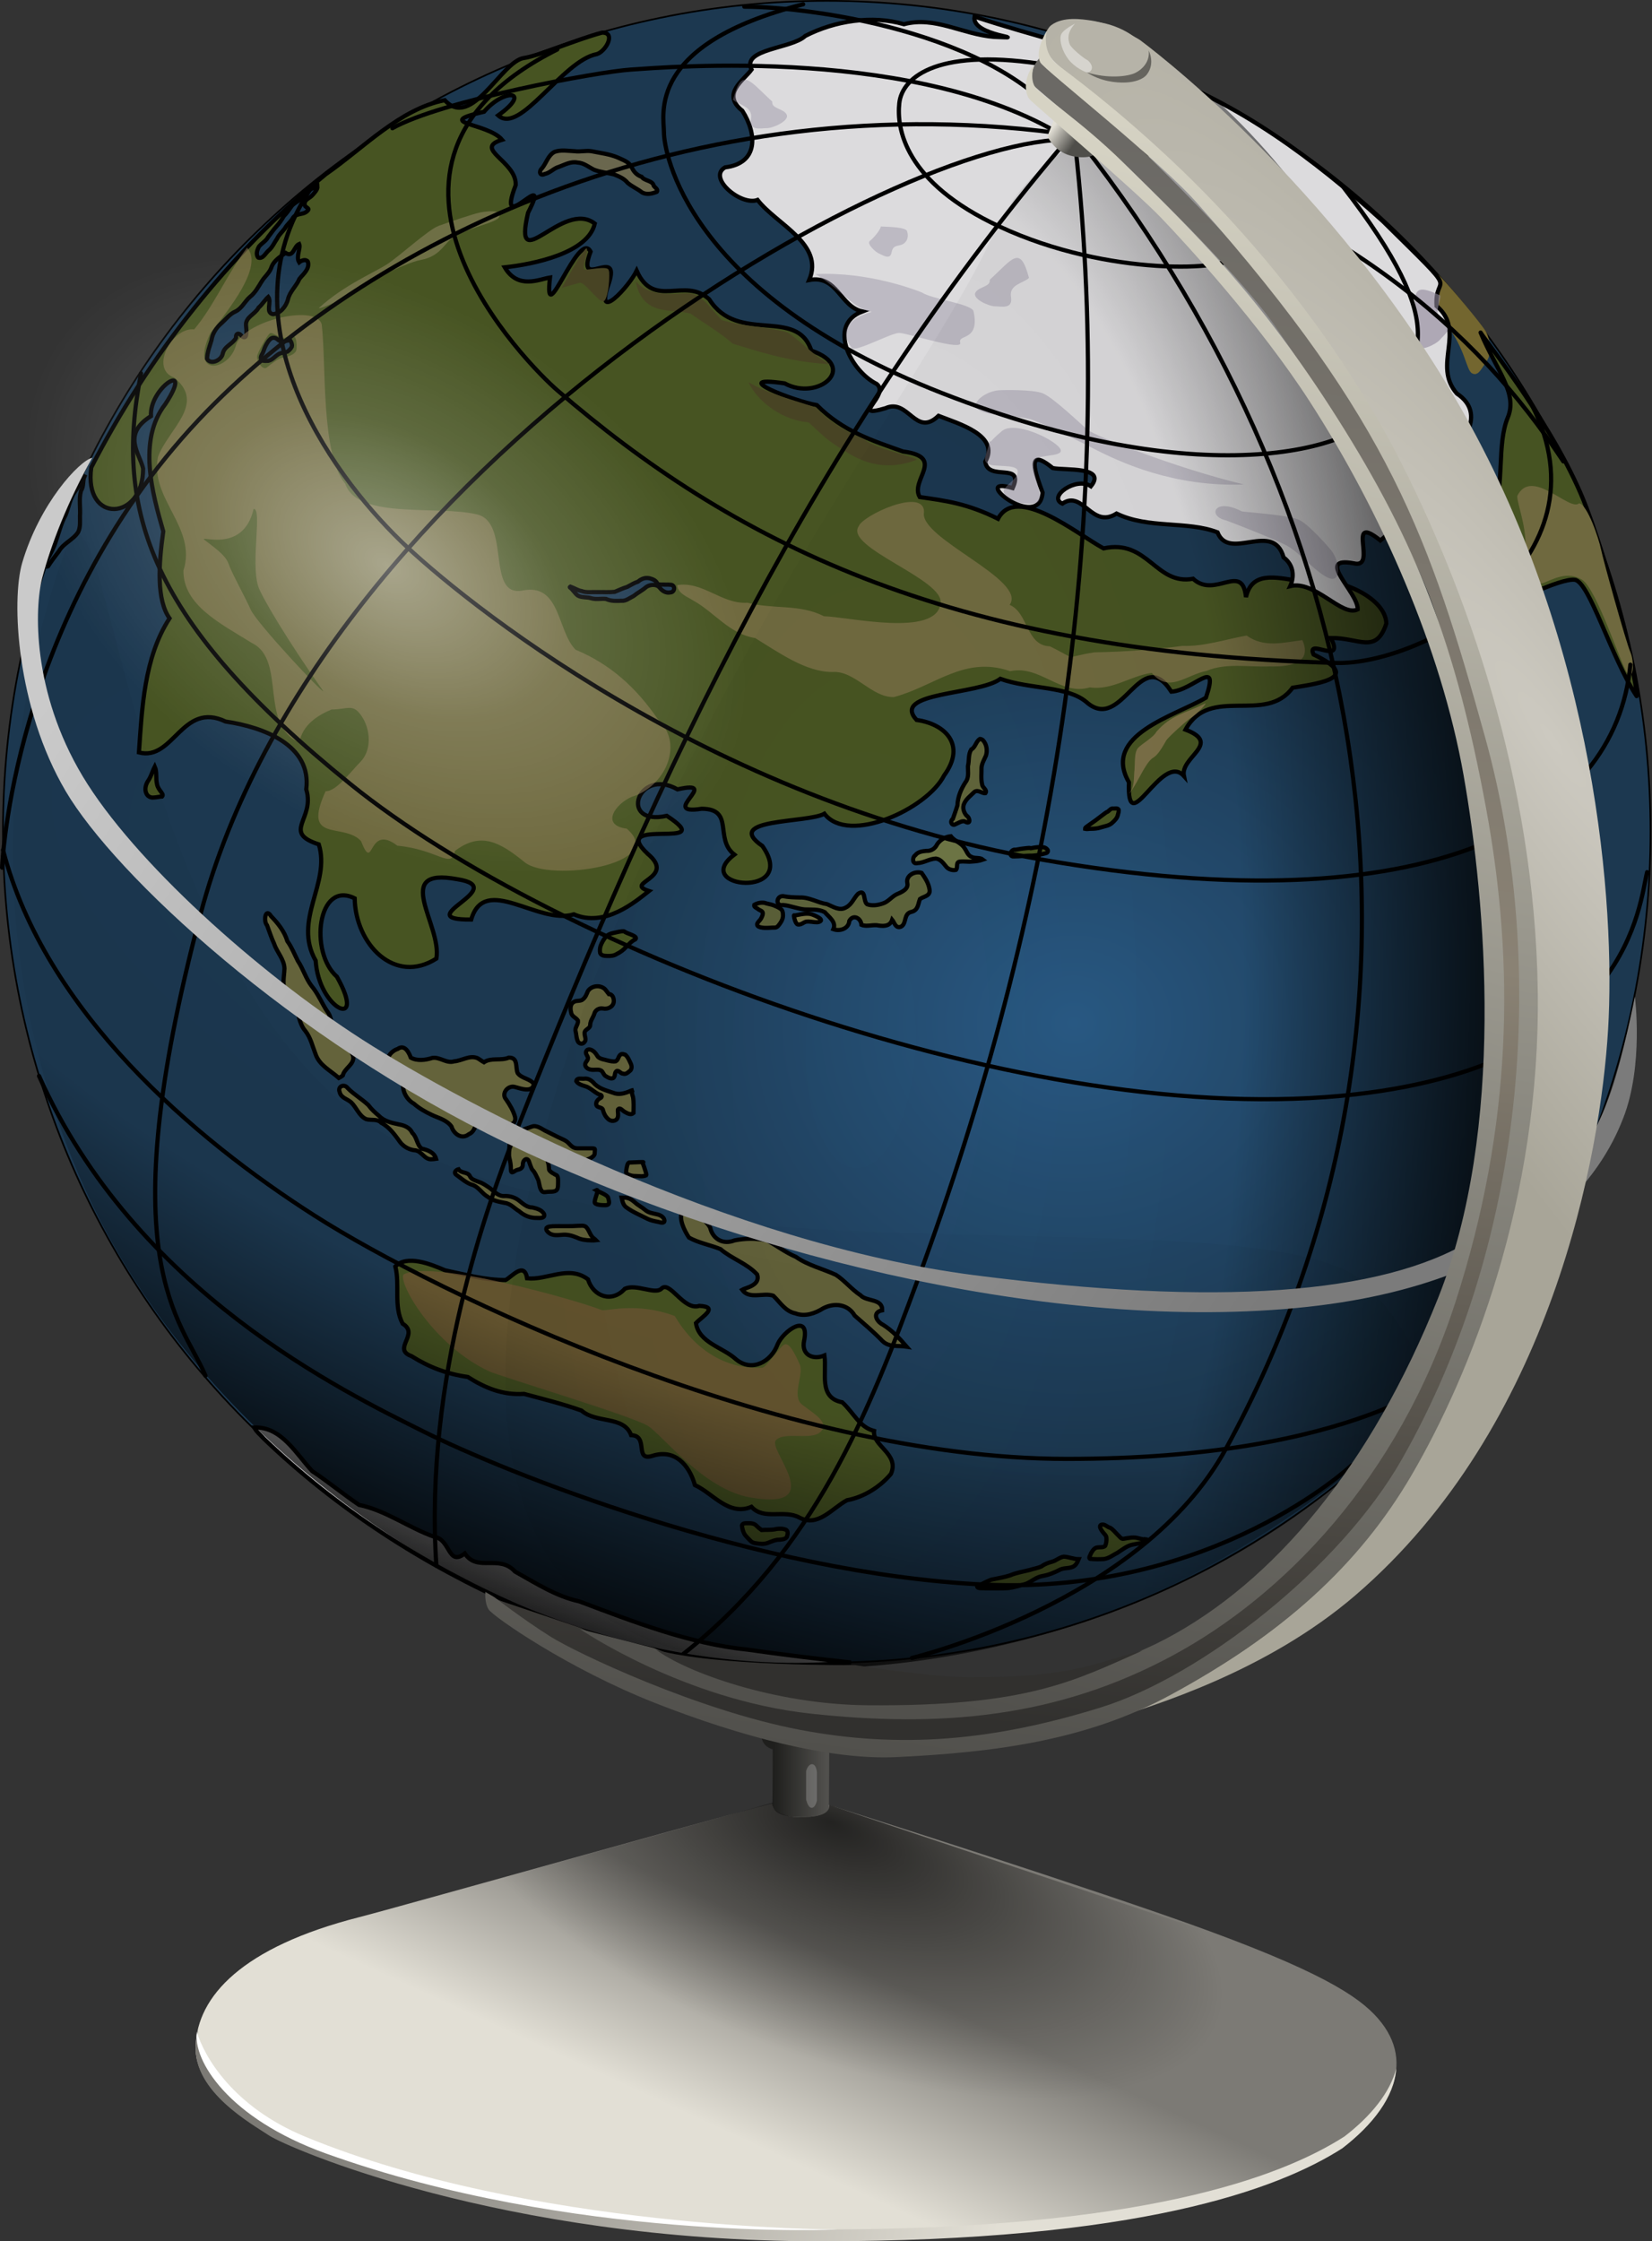 <?xml version="1.0" encoding="UTF-8" standalone="no"?>
<!-- Created with Inkscape (http://www.inkscape.org/) -->

<svg
   xmlns:dc="http://purl.org/dc/elements/1.1/"
   xmlns:cc="http://creativecommons.org/ns#"
   xmlns:rdf="http://www.w3.org/1999/02/22-rdf-syntax-ns#"
   xmlns:svg="http://www.w3.org/2000/svg"
   xmlns="http://www.w3.org/2000/svg"
   xmlns:xlink="http://www.w3.org/1999/xlink"
   xmlns:sodipodi="http://sodipodi.sourceforge.net/DTD/sodipodi-0.dtd"
   xmlns:inkscape="http://www.inkscape.org/namespaces/inkscape"
   version="1.0"
   width="197.162"
   height="267.387"
   id="svg2"
   sodipodi:version="0.32"
   inkscape:version="0.48.4 r9939"
   sodipodi:docname="globe.svg"
   inkscape:output_extension="org.inkscape.output.svg.inkscape">
  <rect width="100%" height="100%" fill="#333333" stroke="none"/>
  <sodipodi:namedview
     inkscape:window-height="762"
     inkscape:window-width="727"
     inkscape:pageshadow="2"
     inkscape:pageopacity="0.0"
     guidetolerance="10.0"
     gridtolerance="10.0"
     objecttolerance="10.0"
     borderopacity="1.0"
     bordercolor="#666666"
     pagecolor="#ffffff"
     id="base"
     showgrid="false"
     inkscape:zoom="1.54375"
     inkscape:cx="160"
     inkscape:cy="137.78264"
     inkscape:window-x="0"
     inkscape:window-y="88"
     inkscape:current-layer="svg2"
     inkscape:window-maximized="0" />
  <defs
     id="defs4">
    <inkscape:perspective
       sodipodi:type="inkscape:persp3d"
       inkscape:vp_x="0 : 160 : 1"
       inkscape:vp_y="0 : 1000 : 0"
       inkscape:vp_z="320 : 160 : 1"
       inkscape:persp3d-origin="160 : 106.66667 : 1"
       id="perspective162" />
    <linearGradient
       id="linearGradient33060">
      <stop
         style="stop-color:black;stop-opacity:0.226"
         offset="0"
         id="stop33062" />
      <stop
         style="stop-color:black;stop-opacity:0"
         offset="1"
         id="stop33064" />
    </linearGradient>
    <linearGradient
       id="linearGradient13542">
      <stop
         style="stop-color:white;stop-opacity:0.405"
         offset="0"
         id="stop13544" />
      <stop
         style="stop-color:white;stop-opacity:0.126"
         offset="0.5"
         id="stop13550" />
      <stop
         style="stop-color:white;stop-opacity:0"
         offset="1"
         id="stop13546" />
    </linearGradient>
    <linearGradient
       id="linearGradient8205">
      <stop
         style="stop-color:black;stop-opacity:0"
         offset="0"
         id="stop8207" />
      <stop
         style="stop-color:black;stop-opacity:0.041"
         offset="0.536"
         id="stop9098" />
      <stop
         style="stop-color:black;stop-opacity:1"
         offset="1"
         id="stop8209" />
    </linearGradient>
    <linearGradient
       id="linearGradient41142">
      <stop
         style="stop-color:#295a85;stop-opacity:1"
         offset="0"
         id="stop41144" />
      <stop
         style="stop-color:#1c3850;stop-opacity:1"
         offset="1"
         id="stop41146" />
    </linearGradient>
    <linearGradient
       id="linearGradient40249">
      <stop
         style="stop-color:#cacaca;stop-opacity:1"
         offset="0"
         id="stop40251" />
      <stop
         style="stop-color:#7b7b7b;stop-opacity:1"
         offset="1"
         id="stop40253" />
    </linearGradient>
    <linearGradient
       id="linearGradient39358">
      <stop
         style="stop-color:#4f4e4a;stop-opacity:1"
         offset="0"
         id="stop39360" />
      <stop
         style="stop-color:#e2dfd5;stop-opacity:1"
         offset="1"
         id="stop39362" />
    </linearGradient>
    <linearGradient
       id="linearGradient33140">
      <stop
         style="stop-color:#6b6965;stop-opacity:1"
         offset="0"
         id="stop33142" />
      <stop
         style="stop-color:#8a8274;stop-opacity:1"
         offset="0.5"
         id="stop33148" />
      <stop
         style="stop-color:#31302e;stop-opacity:1"
         offset="1"
         id="stop33144" />
    </linearGradient>
    <linearGradient
       id="linearGradient29584">
      <stop
         style="stop-color:#51504c;stop-opacity:1"
         offset="0"
         id="stop29586" />
      <stop
         style="stop-color:#d6d3c4;stop-opacity:1"
         offset="1"
         id="stop29588" />
    </linearGradient>
    <linearGradient
       id="linearGradient26921">
      <stop
         style="stop-color:#ccc9c0;stop-opacity:1"
         offset="0"
         id="stop26923" />
      <stop
         style="stop-color:#a8a598;stop-opacity:1"
         offset="1"
         id="stop26925" />
    </linearGradient>
    <linearGradient
       id="linearGradient20716">
      <stop
         style="stop-color:#51504d;stop-opacity:1"
         offset="0"
         id="stop20718" />
      <stop
         style="stop-color:#1f1f1d;stop-opacity:1"
         offset="1"
         id="stop20720" />
    </linearGradient>
    <linearGradient
       id="linearGradient19821">
      <stop
         style="stop-color:black;stop-opacity:1"
         offset="0"
         id="stop19823" />
      <stop
         style="stop-color:black;stop-opacity:1"
         offset="0.797"
         id="stop19829" />
      <stop
         style="stop-color:black;stop-opacity:0"
         offset="1"
         id="stop19825" />
    </linearGradient>
    <linearGradient
       id="linearGradient14482">
      <stop
         style="stop-color:black;stop-opacity:0.714"
         offset="0"
         id="stop14484" />
      <stop
         style="stop-color:black;stop-opacity:0"
         offset="1"
         id="stop14486" />
    </linearGradient>
    <linearGradient
       id="linearGradient13584">
      <stop
         style="stop-color:#7c7a75;stop-opacity:1"
         offset="0"
         id="stop13586" />
      <stop
         style="stop-color:#e2dfd5;stop-opacity:1"
         offset="1"
         id="stop13588" />
    </linearGradient>
    <linearGradient
       x1="119.369"
       y1="258.731"
       x2="109.214"
       y2="280.887"
       id="linearGradient13590"
       xlink:href="#linearGradient13584"
       gradientUnits="userSpaceOnUse" />
    <radialGradient
       cx="115.733"
       cy="218.308"
       r="68.382"
       fx="111.104"
       fy="196.083"
       id="radialGradient14488"
       xlink:href="#linearGradient14482"
       gradientUnits="userSpaceOnUse"
       gradientTransform="matrix(0.668,0.24,-0.103,0.286,66.311,160.541)" />
    <linearGradient
       x1="55.258"
       y1="280.567"
       x2="139.855"
       y2="294.753"
       id="linearGradient14502"
       xlink:href="#linearGradient13584"
       gradientUnits="userSpaceOnUse"
       gradientTransform="translate(5.26967e-3,9.9372e-2)" />
    <radialGradient
       cx="115.5"
       cy="283.5"
       r="69.833"
       fx="115.5"
       fy="283.5"
       id="radialGradient19827"
       xlink:href="#linearGradient19821"
       gradientUnits="userSpaceOnUse"
       gradientTransform="matrix(1,0,0,0.317,0,193.511)" />
    <linearGradient
       x1="119.794"
       y1="237.888"
       x2="113.569"
       y2="237.888"
       id="linearGradient20722"
       xlink:href="#linearGradient20716"
       gradientUnits="userSpaceOnUse" />
    <radialGradient
       cx="203.616"
       cy="123.933"
       r="33.771"
       fx="203.616"
       fy="123.933"
       id="radialGradient26927"
       xlink:href="#linearGradient26921"
       gradientUnits="userSpaceOnUse"
       gradientTransform="matrix(0.823,-0.567,2.764,4.011,-303.74,-267.449)" />
    <linearGradient
       x1="125.651"
       y1="235.682"
       x2="152.474"
       y2="38.542"
       id="linearGradient29590"
       xlink:href="#linearGradient29584"
       gradientUnits="userSpaceOnUse" />
    <linearGradient
       x1="104.724"
       y1="221.714"
       x2="152.027"
       y2="42.048"
       id="linearGradient32253"
       xlink:href="#linearGradient29584"
       gradientUnits="userSpaceOnUse" />
    <linearGradient
       x1="153.216"
       y1="41.938"
       x2="135.576"
       y2="231.271"
       id="linearGradient33146"
       xlink:href="#linearGradient33140"
       gradientUnits="userSpaceOnUse" />
    <linearGradient
       x1="149.501"
       y1="42.946"
       x2="146.872"
       y2="41.071"
       id="linearGradient38471"
       xlink:href="#linearGradient39358"
       gradientUnits="userSpaceOnUse" />
    <linearGradient
       x1="43.043"
       y1="85.213"
       x2="175.508"
       y2="176.43"
       id="linearGradient40255"
       xlink:href="#linearGradient40249"
       gradientUnits="userSpaceOnUse" />
    <radialGradient
       cx="152.45"
       cy="152.519"
       r="99.208"
       fx="152.45"
       fy="152.519"
       id="radialGradient41148"
       xlink:href="#linearGradient41142"
       gradientUnits="userSpaceOnUse"
       gradientTransform="matrix(0.614,0,0,0.551,56.31,67.193)" />
    <radialGradient
       cx="125.486"
       cy="140.572"
       r="53.819"
       fx="125.486"
       fy="140.572"
       id="radialGradient8211"
       xlink:href="#linearGradient8205"
       gradientUnits="userSpaceOnUse"
       gradientTransform="matrix(1.581,6.137326e-2,-0.14,3.599,-54.824,-363.181)" />
    <radialGradient
       cx="130.398"
       cy="139.729"
       r="53.819"
       fx="130.398"
       fy="139.729"
       id="radialGradient9990"
       xlink:href="#linearGradient8205"
       gradientUnits="userSpaceOnUse"
       gradientTransform="matrix(-0.553,1.376,-3.342,-1.343,636.504,152.073)" />
    <radialGradient
       cx="79.726"
       cy="97.085"
       r="46.846"
       fx="79.726"
       fy="97.085"
       id="radialGradient13548"
       xlink:href="#linearGradient13542"
       gradientUnits="userSpaceOnUse"
       gradientTransform="matrix(1,0,0,0.683,0,30.774)" />
    <radialGradient
       cx="167.831"
       cy="265.723"
       r="142.482"
       fx="167.831"
       fy="265.723"
       id="radialGradient33066"
       xlink:href="#linearGradient33060"
       gradientUnits="userSpaceOnUse"
       gradientTransform="matrix(1.293,0.112,-1.397371e-2,0.222,-46.736,190.568)" />
    <radialGradient
       inkscape:collect="always"
       xlink:href="#linearGradient41142"
       id="radialGradient2628"
       gradientUnits="userSpaceOnUse"
       gradientTransform="matrix(0.614,0,0,0.551,56.31,67.193)"
       cx="152.45"
       cy="152.519"
       fx="152.45"
       fy="152.519"
       r="99.208" />
    <radialGradient
       inkscape:collect="always"
       xlink:href="#linearGradient8205"
       id="radialGradient2630"
       gradientUnits="userSpaceOnUse"
       gradientTransform="matrix(1.581,6.137326e-2,-0.14,3.599,-54.824,-363.181)"
       cx="125.486"
       cy="140.572"
       fx="125.486"
       fy="140.572"
       r="53.819" />
    <radialGradient
       inkscape:collect="always"
       xlink:href="#linearGradient8205"
       id="radialGradient2632"
       gradientUnits="userSpaceOnUse"
       gradientTransform="matrix(-0.553,1.376,-3.342,-1.343,636.504,152.073)"
       cx="130.398"
       cy="139.729"
       fx="130.398"
       fy="139.729"
       r="53.819" />
    <radialGradient
       inkscape:collect="always"
       xlink:href="#linearGradient13542"
       id="radialGradient2634"
       gradientUnits="userSpaceOnUse"
       gradientTransform="matrix(1,0,0,0.683,0,30.774)"
       cx="79.726"
       cy="97.085"
       fx="79.726"
       fy="97.085"
       r="46.846" />
    <linearGradient
       inkscape:collect="always"
       xlink:href="#linearGradient40249"
       id="linearGradient2636"
       gradientUnits="userSpaceOnUse"
       x1="43.043"
       y1="85.213"
       x2="175.508"
       y2="176.43" />
    <linearGradient
       inkscape:collect="always"
       xlink:href="#linearGradient13584"
       id="linearGradient2638"
       gradientUnits="userSpaceOnUse"
       x1="119.369"
       y1="258.731"
       x2="109.214"
       y2="280.887" />
    <linearGradient
       inkscape:collect="always"
       xlink:href="#linearGradient20716"
       id="linearGradient2640"
       gradientUnits="userSpaceOnUse"
       x1="119.794"
       y1="237.888"
       x2="113.569"
       y2="237.888" />
    <radialGradient
       inkscape:collect="always"
       xlink:href="#linearGradient26921"
       id="radialGradient2642"
       gradientUnits="userSpaceOnUse"
       gradientTransform="matrix(0.823,-0.567,2.764,4.011,-303.74,-267.449)"
       cx="203.616"
       cy="123.933"
       fx="203.616"
       fy="123.933"
       r="33.771" />
    <linearGradient
       inkscape:collect="always"
       xlink:href="#linearGradient33140"
       id="linearGradient2644"
       gradientUnits="userSpaceOnUse"
       x1="153.216"
       y1="41.938"
       x2="135.576"
       y2="231.271" />
    <linearGradient
       inkscape:collect="always"
       xlink:href="#linearGradient29584"
       id="linearGradient2646"
       gradientUnits="userSpaceOnUse"
       x1="125.651"
       y1="235.682"
       x2="152.474"
       y2="38.542" />
    <linearGradient
       inkscape:collect="always"
       xlink:href="#linearGradient39358"
       id="linearGradient2648"
       gradientUnits="userSpaceOnUse"
       x1="149.501"
       y1="42.946"
       x2="146.872"
       y2="41.071" />
    <linearGradient
       inkscape:collect="always"
       xlink:href="#linearGradient29584"
       id="linearGradient2650"
       gradientUnits="userSpaceOnUse"
       x1="104.724"
       y1="221.714"
       x2="152.027"
       y2="42.048" />
    <radialGradient
       inkscape:collect="always"
       xlink:href="#linearGradient14482"
       id="radialGradient2652"
       gradientUnits="userSpaceOnUse"
       gradientTransform="matrix(0.668,0.24,-0.103,0.286,66.311,160.541)"
       cx="115.733"
       cy="218.308"
       fx="111.104"
       fy="196.083"
       r="68.382" />
    <linearGradient
       inkscape:collect="always"
       xlink:href="#linearGradient13584"
       id="linearGradient2654"
       gradientUnits="userSpaceOnUse"
       gradientTransform="translate(5.26967e-3,9.9372e-2)"
       x1="55.258"
       y1="280.567"
       x2="139.855"
       y2="294.753" />
  </defs>
  <g
     id="g2535"
     transform="translate(-21.17,-25.952)">
    <g
       id="layer3"
       style="display:inline">
      <path
         id="path5437"
         style="opacity:1;fill:url(#radialGradient2628);fill-opacity:1;fill-rule:nonzero;stroke:#000000;stroke-width:0.201;stroke-linecap:round;stroke-linejoin:round;marker:none;marker-start:none;marker-mid:none;marker-end:none;stroke-miterlimit:4;stroke-dasharray:none;stroke-dashoffset:0;stroke-opacity:1;visibility:visible;display:inline;overflow:visible"
         transform="matrix(0.992,0,0,1,0.623,-3.214)"
         d="M 219.286,128.393 C 219.297,183.136 174.922,227.52 120.179,227.52 C 65.435,227.52 21.06,183.136 21.071,128.393 C 21.06,73.65 65.435,29.266 120.179,29.266 C 174.922,29.266 219.297,73.65 219.286,128.393 z" />
      <path
         id="path6326"
         style="fill:#dcdbdd;fill-opacity:1;fill-rule:evenodd;stroke:#000000;stroke-width:0.5;stroke-linecap:butt;stroke-linejoin:miter;stroke-miterlimit:4;stroke-dasharray:none;stroke-opacity:1"
         d="M 51.518,196.256 C 54.749,196.121 56.511,199.407 58.441,201.468 C 60.377,202.748 62.153,204.231 64.026,205.488 C 67.246,206.153 69.933,208.214 73.014,209.302 C 74.951,209.599 74.609,212.862 76.645,211.282 C 78.139,213.55 80.738,211.34 82.638,213.442 C 85.107,214.815 87.525,216.394 90.315,217.001 C 96.848,219.451 103.434,222.043 110.433,222.762 C 114.523,223.347 118.626,223.843 122.734,224.288 C 109.157,225.518 95.353,222.856 82.852,217.542 C 71.757,212.66 61.39,205.97 52.636,197.565 C 52.268,197.136 51.771,196.773 51.518,196.256 z" />
      <path
         id="path7213"
         style="fill:#475422;fill-opacity:1;fill-rule:evenodd;stroke:#000000;stroke-width:0.5;stroke-linecap:butt;stroke-linejoin:miter;stroke-miterlimit:4;stroke-dasharray:none;stroke-opacity:1"
         d="M 149.911,211.964 C 149.3,211.962 148.725,211.684 148.12,211.663 C 147.616,211.74 147.232,212.129 146.743,212.262 C 146.306,212.384 145.875,212.525 145.507,212.802 C 145.061,213.03 144.551,213.09 144.078,213.247 C 143.286,213.452 142.467,213.572 141.711,213.9 C 140.977,214.134 140.212,214.249 139.462,214.412 C 138.882,214.63 138.342,214.945 137.788,215.22 C 137.833,215.516 138.493,215.394 138.78,215.446 C 139.697,215.43 140.619,215.484 141.534,215.411 C 142.253,215.309 142.954,215.102 143.647,214.891 C 144.312,214.616 144.863,214.084 145.596,213.97 C 146.356,213.843 147.065,213.53 147.747,213.183 C 148.344,212.934 149.149,213.153 149.584,212.573 C 149.728,212.391 149.825,212.178 149.911,211.964 z" />
      <path
         id="path8102"
         style="fill:#475422;fill-opacity:1;fill-rule:evenodd;stroke:#000000;stroke-width:0.5;stroke-linecap:butt;stroke-linejoin:miter;stroke-miterlimit:4;stroke-dasharray:none;stroke-opacity:1"
         d="M 157.946,209.375 C 157.852,209.769 157.331,209.509 157.06,209.471 C 156.49,209.286 155.888,209.42 155.316,209.522 C 154.97,209.627 154.767,209.213 154.533,209.024 C 154.248,208.75 154.009,208.41 153.661,208.214 C 153.299,208.139 153.034,207.742 152.634,207.847 C 152.232,207.983 152.607,208.466 152.753,208.683 C 152.918,208.93 153.212,209.113 153.221,209.439 C 153.242,209.754 153.201,210.088 153.073,210.376 C 152.836,210.608 152.467,210.505 152.17,210.561 C 151.786,210.579 151.569,210.942 151.394,211.236 C 151.342,211.434 151.018,211.841 151.283,211.927 C 151.83,211.979 152.383,211.982 152.93,211.946 C 153.532,211.856 154.017,211.462 154.545,211.193 C 155.14,210.815 155.704,210.326 156.422,210.211 C 156.838,210.121 157.257,210.056 157.678,210.003 C 157.955,209.937 157.939,209.596 157.946,209.375 z" />
      <path
         id="path8104"
         style="fill:#475422;fill-opacity:1;fill-rule:evenodd;stroke:#000000;stroke-width:0.5;stroke-linecap:butt;stroke-linejoin:miter;stroke-miterlimit:4;stroke-dasharray:none;stroke-opacity:1"
         d="M 112.054,208.482 C 112.651,208.431 113.261,208.517 113.847,208.357 C 114.236,208.307 114.656,208.299 115.015,208.475 C 115.269,208.681 115.158,209.058 115.074,209.321 C 114.875,209.602 114.49,209.612 114.178,209.64 C 113.708,209.634 113.28,209.841 112.852,210.004 C 112.379,210.203 111.856,210.139 111.365,210.062 C 111.139,210.034 110.921,209.959 110.76,209.791 C 110.524,209.572 110.308,209.33 110.097,209.088 C 109.865,208.754 109.76,208.344 109.716,207.946 C 109.779,207.661 110.136,207.671 110.367,207.676 C 110.753,207.665 111.204,207.672 111.472,207.997 C 111.654,208.173 111.847,208.337 112.054,208.482 z" />
      <path
         id="path8106"
         style="fill:#475422;fill-opacity:1;fill-rule:evenodd;stroke:#000000;stroke-width:0.5;stroke-linecap:butt;stroke-linejoin:miter;stroke-miterlimit:4;stroke-dasharray:none;stroke-opacity:1"
         d="M 127.5,201.786 C 126.294,203.251 124.324,204.557 122.253,204.931 C 120.481,205.877 118.786,208.21 116.552,206.986 C 114.724,206.013 112.329,207.348 110.854,205.717 C 108.153,206.868 106.253,204.105 104.107,203.125 C 103.413,200.695 101.683,198.767 99.018,199.643 C 96.826,200.312 98.642,197.22 96.496,197.167 C 95.62,194.817 92.347,195.802 90.577,194.237 C 88.348,193.44 86.006,192.865 83.715,192.244 C 81.173,192.413 79.056,191.535 76.996,190.221 C 74.49,189.866 72.375,189.055 70.279,187.738 C 67.91,186.882 71.289,185.12 69.226,183.87 C 68.112,181.755 68.922,179.277 68.352,177.041 C 69.74,175.604 72.598,176.775 74.286,177.5 C 76.655,178.001 79.061,178.665 81.496,178.661 C 82.179,178.359 83.74,176.372 84.076,178.457 C 86.451,178.717 89.033,176.837 91.34,178.573 C 91.979,180.647 94.218,181.419 95.746,179.697 C 97.094,179.087 99.278,180.404 100.079,179.725 C 101.07,178.571 102.744,182.378 104.636,181.74 C 107.032,181.867 104.939,183.039 104.231,183.801 C 104.568,186.148 107.477,186.697 109.018,188.125 C 110.954,189.71 113.245,188.353 113.973,186.333 C 114.67,184.712 117.816,182.516 117.143,185.871 C 116.755,187.61 118.226,188.226 119.564,187.659 C 119.87,189.72 118.806,192.702 121.689,193.244 C 123.094,194.535 123.718,196.202 125.488,196.66 C 125.264,198.456 128.558,199.401 127.5,201.786 z" />
      <path
         id="path8108"
         style="fill:#64633b;fill-opacity:1;fill-rule:evenodd;stroke:#000000;stroke-width:0.5;stroke-linecap:butt;stroke-linejoin:miter;stroke-miterlimit:4;stroke-dasharray:none;stroke-opacity:1"
         d="M 129.375,186.607 C 128.543,185.633 127.661,184.692 126.569,184.007 C 125.702,183.573 125.25,182.507 126.461,182.27 C 126.497,180.828 124.603,181.271 123.866,180.473 C 122.792,179.765 122.005,178.742 120.939,178.045 C 119.358,177.31 117.61,176.916 116.161,175.899 C 114.928,175.369 113.856,174.557 112.709,173.92 C 111.442,173.676 110.102,173.677 108.837,173.932 C 107.485,174.47 106.235,173.797 105.922,172.396 C 105.253,171.255 103.891,170.538 102.615,170.453 C 102.112,171.327 102.856,172.772 103.397,173.596 C 104.56,174.242 105.925,174.468 107.16,174.972 C 108.513,176.131 110.315,176.669 111.535,177.998 C 111.979,179.316 110.096,179.6 109.739,179.821 C 110.593,181.025 112.3,180.114 113.465,180.534 C 114.278,181.319 114.888,182.396 116.101,182.638 C 117.248,183.071 118.46,182.64 119.429,182.027 C 120.775,181.337 122.375,181.532 123.176,182.905 C 124.301,183.893 125.446,184.857 126.487,185.934 C 127.277,186.72 128.389,186.447 129.375,186.607 z" />
      <path
         id="path8110"
         style="fill:#64633b;fill-opacity:1;fill-rule:evenodd;stroke:#000000;stroke-width:0.5;stroke-linecap:butt;stroke-linejoin:miter;stroke-miterlimit:4;stroke-dasharray:none;stroke-opacity:1"
         d="M 86.25,164.107 C 86.53,164.107 86.696,165.032 86.696,165.446 C 86.696,165.721 87.414,166.073 87.589,166.161 C 87.845,166.289 87.768,166.935 87.768,167.321 C 87.768,168.016 87.484,168.125 86.786,168.125 C 86.16,168.125 85.959,168.347 85.714,167.857 C 85.521,167.471 85.526,166.945 85.357,166.607 C 85.145,166.183 85.009,165.812 84.732,165.536 C 84.564,165.368 84.343,164.578 84.286,164.464 C 84.041,163.975 83.571,164.367 83.571,164.821 C 83.571,165.337 83.279,165.43 82.857,165.536 C 82.571,165.607 82.143,166.164 82.143,165.446 C 82.143,164.928 82.078,164.564 81.964,164.107 C 81.867,163.718 81.964,163.172 81.964,162.768 C 81.964,162.34 82.23,162.147 82.411,161.786 C 82.614,161.379 82.962,161.149 83.304,160.893 C 83.62,160.656 84.326,160.484 84.643,160.357 C 85.205,160.132 85.852,160.649 86.161,160.804 C 86.726,161.086 87.368,161.407 87.768,161.607 C 88.353,161.9 88.656,161.96 89.018,162.321 C 89.317,162.621 89.556,162.946 90.089,162.946 C 90.595,162.946 91.101,162.946 91.607,162.946 C 92.362,162.946 92.143,162.987 92.143,163.571 C 92.143,163.921 91.493,164.225 91.25,164.286 C 90.58,164.453 89.812,164.375 89.107,164.375 C 88.591,164.375 88.076,164.407 87.589,164.286 C 87.077,164.158 86.83,164.107 86.25,164.107 z" />
      <path
         id="path8112"
         style="fill:#64633b;fill-opacity:1;fill-rule:evenodd;stroke:#000000;stroke-width:0.5;stroke-linecap:butt;stroke-linejoin:miter;stroke-miterlimit:4;stroke-dasharray:none;stroke-opacity:1"
         d="M 78.929,152.679 C 79.805,152.088 80.951,152.537 81.901,152.128 C 83.055,152.103 82.657,153.322 82.955,153.976 C 83.433,154.634 84.411,154.605 84.886,155.266 C 84.745,156.337 83.351,155.83 82.667,155.642 C 81.814,155.344 80.928,156.426 81.584,157.131 C 82.023,157.782 82.443,158.469 82.647,159.226 C 82.816,160.231 81.679,160.327 81.05,159.901 C 80.317,159.57 79.593,158.9 78.733,159.117 C 77.862,159.557 78.073,160.884 77.123,161.264 C 76.268,161.944 75.307,161.21 75.052,160.344 C 74.477,159.547 73.491,159.341 72.662,158.94 C 71.921,158.584 71.193,158.181 70.579,157.634 C 69.667,157.115 69.075,156.015 69.328,154.969 C 69.323,153.977 68.335,153.479 67.676,152.922 C 67.056,152.197 67.918,151.317 68.628,151.092 C 69.471,150.495 69.974,151.517 70.197,152.131 C 70.971,152.555 71.958,152.423 72.759,152.166 C 73.668,152.012 74.457,152.863 75.373,152.571 C 76.307,152.499 77.217,151.803 78.158,152.192 C 78.426,152.336 78.659,152.536 78.929,152.679 z" />
      <path
         id="path8114"
         style="fill:#64633b;fill-opacity:1;fill-rule:evenodd;stroke:#000000;stroke-width:0.5;stroke-linecap:butt;stroke-linejoin:miter;stroke-miterlimit:4;stroke-dasharray:none;stroke-opacity:1"
         d="M 92.321,173.929 C 92.234,173.943 91.904,173.931 91.718,173.93 C 91.13,173.924 90.529,173.856 89.997,173.589 C 89.438,173.355 88.83,173.195 88.22,173.269 C 87.702,173.309 87.118,173.383 86.681,173.036 C 86.511,172.901 86.292,172.685 86.391,172.451 C 86.581,172.244 86.904,172.274 87.161,172.238 C 88.165,172.21 89.172,172.272 90.175,172.192 C 90.494,172.201 90.874,172.098 91.131,172.346 C 91.523,172.756 91.6,173.399 92.088,173.727 C 92.169,173.791 92.25,173.854 92.321,173.929 z" />
      <path
         id="path8118"
         style="fill:#64633b;fill-opacity:1;fill-rule:evenodd;stroke:#000000;stroke-width:0.5;stroke-linecap:butt;stroke-linejoin:miter;stroke-miterlimit:4;stroke-dasharray:none;stroke-opacity:1"
         d="M 73.214,164.196 C 72.998,163.42 72.188,163.133 71.489,162.98 C 70.911,162.508 70.942,161.629 70.381,161.113 C 70.093,160.478 69.438,160.207 68.793,160.097 C 67.943,159.914 67.025,159.732 66.401,159.075 C 65.941,158.69 65.493,158.284 65.138,157.8 C 64.36,157.056 63.404,156.526 62.654,155.752 C 62.251,155.202 61.426,155.566 61.71,156.242 C 61.865,156.921 62.595,157.053 63.058,157.441 C 63.724,158.066 64.001,159.076 64.88,159.473 C 65.467,159.637 66.205,159.398 66.674,159.904 C 67.683,160.431 68.328,161.397 68.984,162.287 C 69.434,162.816 70.096,163.15 70.79,163.196 C 71.537,163.347 71.87,164.339 72.705,164.25 C 72.876,164.246 73.045,164.221 73.214,164.196 z" />
      <path
         id="path8120"
         style="fill:#64633b;fill-opacity:1;fill-rule:evenodd;stroke:#000000;stroke-width:0.5;stroke-linecap:butt;stroke-linejoin:miter;stroke-miterlimit:4;stroke-dasharray:none;stroke-opacity:1"
         d="M 61.607,154.554 C 60.621,153.667 59.279,153.049 58.83,151.701 C 58.46,150.768 58.253,149.759 57.616,148.953 C 57.016,148.262 56.875,147.383 56.64,146.536 C 56.397,145.836 56.138,145.079 55.5,144.656 C 54.727,143.779 55.086,142.543 55.12,141.5 C 55.088,140.382 54.229,139.575 53.892,138.558 C 53.558,137.84 53.319,137.075 53.041,136.343 C 52.575,135.846 52.857,134.172 53.514,135.245 C 54.346,136.103 55.116,137.063 55.461,138.225 C 55.996,138.962 56.311,139.801 56.725,140.602 C 57.36,141.55 57.659,142.681 58.359,143.583 C 59.13,144.496 59.564,145.622 60.223,146.611 C 60.992,147.562 60.556,148.899 61.22,149.874 C 61.679,150.826 63.124,150.888 63.322,151.999 C 63.474,152.945 62.271,153.388 62.083,154.256 C 61.943,154.382 61.773,154.468 61.607,154.554 z" />
      <path
         id="path8122"
         style="fill:#64633b;fill-opacity:1;fill-rule:evenodd;stroke:#000000;stroke-width:0.5;stroke-linecap:butt;stroke-linejoin:miter;stroke-miterlimit:4;stroke-dasharray:none;stroke-opacity:1"
         d="M 75.893,165.446 C 76.187,165.963 77.016,165.714 77.261,166.289 C 77.435,166.689 77.949,166.79 78.32,166.954 C 78.818,167.107 79.229,167.427 79.656,167.709 C 80.172,168.121 80.692,168.713 81.42,168.636 C 82.068,168.622 82.716,168.828 83.208,169.256 C 83.64,169.606 84.106,170.007 84.697,170.002 C 85.211,170.115 85.816,170.281 86.096,170.768 C 86.32,171.427 85.323,171.227 84.935,171.243 C 84.276,171.19 83.647,170.907 83.156,170.47 C 82.572,170.132 82.115,169.537 81.403,169.458 C 80.698,169.315 79.954,169.188 79.378,168.725 C 78.655,168.328 78.256,167.466 77.413,167.263 C 76.707,167.001 76.147,166.473 75.545,166.042 C 75.308,165.78 75.642,165.497 75.893,165.446 z" />
      <path
         id="path8124"
         style="fill:#64633b;fill-opacity:1;fill-rule:evenodd;stroke:#000000;stroke-width:0.5;stroke-linecap:butt;stroke-linejoin:miter;stroke-miterlimit:4;stroke-dasharray:none;stroke-opacity:1"
         d="M 96.786,155.982 C 96.435,156.151 96.652,156.569 96.722,156.844 C 96.823,157.468 96.785,158.105 96.775,158.735 C 96.479,159.011 96.063,158.789 95.772,158.621 C 95.508,158.526 95.172,157.969 94.918,158.322 C 94.883,158.656 95.014,159.011 94.866,159.334 C 94.685,159.757 94.075,159.762 93.772,159.47 C 93.457,159.204 93.251,158.832 93.145,158.437 C 93.088,157.956 92.457,158.177 92.339,157.77 C 92.258,157.435 92.501,157.122 92.787,156.978 C 93.101,156.845 93.023,156.54 92.698,156.532 C 92.072,156.256 91.612,155.679 90.93,155.513 C 90.569,155.399 90.165,155.278 89.948,154.941 C 90.011,154.468 90.608,154.693 90.925,154.636 C 91.425,154.569 91.851,154.919 92.149,155.28 C 92.817,155.914 93.748,156.098 94.586,156.401 C 95.27,156.576 95.959,156.3 96.58,156.035 C 96.647,156.012 96.716,155.994 96.786,155.982 z" />
      <path
         id="path8126"
         style="fill:#64633b;fill-opacity:1;fill-rule:evenodd;stroke:#000000;stroke-width:0.5;stroke-linecap:butt;stroke-linejoin:miter;stroke-miterlimit:4;stroke-dasharray:none;stroke-opacity:1"
         d="M 93.839,144.554 C 94.301,144.544 94.462,145.1 94.419,145.476 C 94.362,146.068 93.682,146.39 93.145,146.271 C 92.68,146.183 92.203,146.439 92.095,146.912 C 91.953,147.349 91.636,147.713 91.609,148.182 C 91.64,148.721 90.868,148.724 90.943,149.257 C 90.935,149.602 91.208,149.992 90.912,150.284 C 90.659,150.62 90.177,150.446 90.088,150.074 C 89.943,149.692 89.95,149.273 89.845,148.88 C 89.821,148.459 90.213,148.126 90.143,147.7 C 89.91,147.339 89.378,147.216 89.332,146.725 C 89.21,146.299 89.217,145.704 89.67,145.477 C 90.008,145.258 90.464,145.452 90.762,145.153 C 91.063,144.914 91.185,144.537 91.331,144.199 C 91.79,143.46 93.032,143.402 93.52,144.139 C 93.631,144.274 93.73,144.417 93.839,144.554 z" />
      <path
         id="path8128"
         style="fill:#64633b;fill-opacity:1;fill-rule:evenodd;stroke:#000000;stroke-width:0.5;stroke-linecap:butt;stroke-linejoin:miter;stroke-miterlimit:4;stroke-dasharray:none;stroke-opacity:1"
         d="M 95.804,151.786 C 96.131,152.077 96.287,152.502 96.472,152.888 C 96.595,153.178 96.588,153.576 96.288,153.753 C 96.09,153.936 95.825,154.147 95.539,154.042 C 95.252,154.041 95.104,153.7 94.82,153.704 C 94.437,153.84 94.67,154.408 94.325,154.581 C 94.012,154.682 93.702,154.481 93.445,154.322 C 93.198,154.173 93.157,153.855 92.943,153.685 C 92.589,153.469 92.159,153.624 91.771,153.568 C 91.445,153.542 91.06,153.361 91.009,153.003 C 90.964,152.644 91.465,152.421 91.318,152.059 C 91.234,151.834 90.996,151.595 91.148,151.346 C 91.3,151.029 91.702,151.144 91.923,151.313 C 92.198,151.475 92.347,151.761 92.519,152.014 C 92.819,152.326 93.281,152.337 93.67,152.464 C 93.991,152.538 94.331,152.625 94.658,152.565 C 95.008,152.386 94.957,151.855 95.332,151.709 C 95.493,151.67 95.655,151.731 95.804,151.786 z" />
      <path
         id="path8130"
         style="fill:#64633b;fill-opacity:1;fill-rule:evenodd;stroke:#000000;stroke-width:0.5;stroke-linecap:butt;stroke-linejoin:miter;stroke-miterlimit:4;stroke-dasharray:none;stroke-opacity:1"
         d="M 97.857,164.643 C 97.93,164.638 98.007,164.579 97.884,164.587 C 97.332,164.584 96.78,164.636 96.229,164.646 C 96.097,164.712 96.066,164.877 96.021,165.005 C 95.952,165.274 95.899,165.55 95.895,165.828 C 95.947,166.001 96.14,166.069 96.292,166.131 C 96.539,166.225 96.803,166.26 97.066,166.253 C 97.471,166.26 97.903,166.349 98.285,166.17 C 98.361,166.053 98.246,165.875 98.229,165.741 C 98.118,165.371 97.993,165.004 97.857,164.643 z" />
      <path
         id="path8132"
         style="fill:#475422;fill-opacity:1;fill-rule:evenodd;stroke:#000000;stroke-width:0.5;stroke-linecap:butt;stroke-linejoin:miter;stroke-miterlimit:4;stroke-dasharray:none;stroke-opacity:1"
         d="M 92.321,167.946 C 92.751,167.732 92.143,168.895 92.143,169.375 C 92.143,169.72 93.073,169.732 93.393,169.732 C 94.053,169.732 93.858,169.273 93.75,168.839 C 93.667,168.508 92.696,168.171 92.321,167.946 z" />
      <path
         id="path8134"
         style="fill:#64633b;fill-opacity:1;fill-rule:evenodd;stroke:#000000;stroke-width:0.5;stroke-linecap:butt;stroke-linejoin:miter;stroke-miterlimit:4;stroke-dasharray:none;stroke-opacity:1"
         d="M 95.357,168.839 C 95.455,169.263 95.55,169.757 95.946,170.007 C 96.714,170.572 97.608,170.924 98.449,171.363 C 98.856,171.561 99.303,171.64 99.741,171.73 C 99.984,171.784 100.481,171.964 100.472,171.554 C 100.414,171.143 99.992,170.92 99.627,170.829 C 99.126,170.706 98.573,170.654 98.169,170.299 C 97.78,169.96 97.302,169.741 96.929,169.384 C 96.58,169.073 96.145,168.797 95.658,168.839 C 95.557,168.838 95.457,168.84 95.357,168.839 z" />
      <path
         id="path8136"
         style="fill:#475422;fill-opacity:1;fill-rule:evenodd;stroke:#000000;stroke-width:0.5;stroke-linecap:butt;stroke-linejoin:miter;stroke-miterlimit:4;stroke-dasharray:none;stroke-opacity:1"
         d="M 95.625,137.054 C 95.21,137.029 94.811,137.177 94.407,137.247 C 94.038,137.31 93.678,137.47 93.437,137.764 C 93.177,138.066 92.993,138.428 92.848,138.796 C 92.766,139.072 92.738,139.373 92.799,139.655 C 92.929,139.959 93.305,139.989 93.592,139.997 C 94.009,140.02 94.451,139.987 94.807,139.749 C 95.194,139.56 95.543,139.303 95.836,138.988 C 96.194,138.628 96.538,138.226 97.009,138.01 C 97.232,137.77 96.801,137.6 96.626,137.507 C 96.304,137.361 95.953,137.275 95.658,137.071 L 95.625,137.054 L 95.625,137.054 z" />
      <path
         id="path8138"
         style="fill:#5a5f38;fill-opacity:1;fill-rule:evenodd;stroke:#000000;stroke-width:0.5;stroke-linecap:butt;stroke-linejoin:miter;stroke-miterlimit:4;stroke-dasharray:none;stroke-opacity:1"
         d="M 112.411,133.661 C 111.99,133.594 111.551,133.69 111.186,133.906 C 111.117,134.184 111.498,134.266 111.658,134.419 C 111.847,134.573 112.21,134.613 112.212,134.914 C 112.201,135.154 112.083,135.378 111.968,135.584 C 111.83,135.801 111.582,135.957 111.528,136.22 C 111.525,136.484 111.821,136.561 112.03,136.601 C 112.591,136.718 113.162,136.603 113.726,136.608 C 113.997,136.548 114.143,136.279 114.298,136.074 C 114.508,135.78 114.648,135.426 114.615,135.06 C 114.619,134.8 114.55,134.509 114.313,134.365 C 114.06,134.185 113.768,134.071 113.485,133.949 C 113.134,133.827 112.762,133.781 112.411,133.661 z" />
      <path
         id="path8140"
         style="fill:#5d633a;fill-opacity:1;fill-rule:evenodd;stroke:#000000;stroke-width:0.5;stroke-linecap:butt;stroke-linejoin:miter;stroke-miterlimit:4;stroke-dasharray:none;stroke-opacity:1"
         d="M 131.161,130.089 C 130.399,129.826 129.277,130.368 129.453,131.278 C 129.648,132.051 128.72,132.407 128.147,132.66 C 127.552,132.96 127.151,133.569 126.483,133.753 C 125.909,133.949 125.251,134.037 124.671,133.838 C 124.149,133.491 124.551,131.93 123.577,132.583 C 123.059,133.101 122.825,133.874 122.128,134.211 C 121.378,134.669 120.574,134.099 119.876,133.817 C 118.762,133.656 117.769,132.974 116.618,133.025 C 115.946,133.011 115.269,132.992 114.611,132.858 C 113.8,132.844 113.688,134.092 114.631,133.919 C 115.511,133.996 116.335,134.373 117.209,134.45 C 118.01,134.492 118.865,134.382 119.602,134.771 C 120.077,135.343 121.022,135.944 120.631,136.808 C 121.411,137.092 122.472,136.74 122.533,135.815 C 123.01,134.967 123.926,135.502 123.982,136.283 C 124.627,136.562 125.388,136.201 126.085,136.375 C 126.766,136.471 127.416,136.401 127.651,135.675 C 127.887,135.954 128.079,136.84 128.761,136.474 C 129.394,136.059 128.987,134.941 129.966,134.734 C 130.762,134.535 130.733,133.783 130.966,133.202 C 131.445,132.867 132.287,132.855 132.096,132.001 C 131.982,131.296 131.561,130.663 131.161,130.089 z" />
      <path
         id="path8142"
         style="fill:#757245;fill-opacity:1;fill-rule:evenodd;stroke:#000000;stroke-width:0.5;stroke-linecap:butt;stroke-linejoin:miter;stroke-miterlimit:4;stroke-dasharray:none;stroke-opacity:1"
         d="M 115.982,135.179 C 115.874,135.032 115.946,135.383 115.961,135.443 C 116.026,135.706 116.097,135.99 116.291,136.19 C 116.41,136.295 116.584,136.24 116.723,136.212 C 116.983,136.135 117.186,135.912 117.467,135.899 C 117.881,135.861 118.288,135.99 118.701,135.976 C 118.861,135.957 119.065,135.924 119.15,135.769 C 119.171,135.573 118.949,135.472 118.813,135.378 C 118.525,135.218 118.221,135.081 117.903,134.99 C 117.374,134.895 116.837,135.011 116.317,135.112 C 116.205,135.134 116.094,135.156 115.982,135.179 z" />
      <path
         id="path8144"
         style="fill:#6d7545;fill-opacity:1;fill-rule:evenodd;stroke:#000000;stroke-width:0.5;stroke-linecap:butt;stroke-linejoin:miter;stroke-miterlimit:4;stroke-dasharray:none;stroke-opacity:1"
         d="M 134.643,125.714 C 133.913,125.789 133.224,126.225 132.895,126.889 C 132.648,127.271 132.198,127.492 131.745,127.461 C 131.268,127.498 130.719,127.569 130.409,127.98 C 130.02,128.242 130.036,129.074 130.643,128.925 C 131.42,128.9 132.097,128.408 132.869,128.381 C 133.457,128.451 133.799,129 134.152,129.412 C 134.435,129.698 134.867,129.809 135.258,129.735 C 135.541,129.45 135.168,128.75 135.783,128.742 C 136.237,128.685 136.694,128.791 137.15,128.735 C 137.602,128.715 138.057,128.656 138.486,128.508 C 138.111,128.209 137.581,128.397 137.161,128.195 C 136.666,128.037 136.554,127.49 136.271,127.119 C 135.876,126.488 135.087,126.296 134.643,125.714 z" />
      <path
         id="path8146"
         style="fill:#61653b;fill-opacity:1;fill-rule:evenodd;stroke:#000000;stroke-width:0.5;stroke-linecap:butt;stroke-linejoin:miter;stroke-miterlimit:4;stroke-dasharray:none;stroke-opacity:1"
         d="M 138.125,114.107 C 137.629,114.395 137.607,115.106 137.084,115.364 C 136.708,115.964 136.855,116.707 136.688,117.365 C 136.679,117.999 136.835,118.722 136.407,119.261 C 135.871,120.087 135.466,121.031 135.438,122.026 C 135.278,122.574 135.071,123.105 134.891,123.646 C 134.493,123.921 134.756,124.576 135.242,124.264 C 135.63,124.116 136.072,123.742 136.481,124.037 C 137.077,124.28 136.879,123.426 136.53,123.266 C 136.179,122.867 136.006,122.279 136.258,121.784 C 136.503,121.244 137.004,120.891 137.408,120.478 C 137.848,120.057 138.382,120.645 138.773,120.577 C 139.058,120.184 138.4,119.929 138.388,119.542 C 138.223,118.89 138.322,118.21 138.31,117.546 C 138.348,117.01 138.651,116.554 138.85,116.073 C 139.029,115.46 138.921,114.726 138.477,114.252 C 138.378,114.17 138.255,114.114 138.125,114.107 z" />
      <path
         id="path8148"
         style="fill:#475422;fill-opacity:1;fill-rule:evenodd;stroke:#000000;stroke-width:0.5;stroke-linecap:butt;stroke-linejoin:miter;stroke-miterlimit:4;stroke-dasharray:none;stroke-opacity:1"
         d="M 144.196,127.143 C 144.031,127.076 143.832,127.133 143.655,127.137 C 143.223,127.182 142.793,127.243 142.367,127.328 C 142.101,127.266 141.855,127.476 141.789,127.723 C 141.694,127.953 141.92,128.156 142.143,128.125 C 142.903,128.126 143.659,128.026 144.419,128.033 C 144.959,128.007 145.488,127.877 146.006,127.733 C 146.229,127.693 146.317,127.416 146.139,127.268 C 145.914,126.997 145.535,127.002 145.213,127.009 C 144.871,127.023 144.532,127.076 144.196,127.143 z" />
      <path
         id="path8150"
         style="fill:#475422;fill-opacity:1;fill-rule:evenodd;stroke:#000000;stroke-width:0.5;stroke-linecap:butt;stroke-linejoin:miter;stroke-miterlimit:4;stroke-dasharray:none;stroke-opacity:1"
         d="M 153.393,122.768 C 153.158,122.862 152.967,123.044 152.76,123.188 C 152.214,123.618 151.649,124.023 151.077,124.419 C 150.945,124.546 150.66,124.645 150.667,124.838 C 150.889,124.893 151.123,124.824 151.35,124.826 C 151.753,124.828 152.159,124.797 152.543,124.666 C 153.005,124.515 153.531,124.474 153.9,124.124 C 154.188,123.863 154.493,123.577 154.581,123.182 C 154.628,122.972 154.724,122.755 154.673,122.538 C 154.544,122.325 154.248,122.429 154.04,122.41 C 153.776,122.364 153.605,122.594 153.426,122.744 L 153.393,122.768 L 153.393,122.768 z" />
      <path
         id="path8152"
         style="fill:#475422;fill-opacity:1;fill-rule:evenodd;stroke:#000000;stroke-width:0.5;stroke-linecap:butt;stroke-linejoin:miter;stroke-miterlimit:4;stroke-dasharray:none;stroke-opacity:1"
         d="M 39.643,117.411 C 39.34,117.998 39.186,118.66 38.789,119.198 C 38.529,119.638 38.41,120.221 38.674,120.686 C 38.835,120.975 39.176,121.141 39.503,121.097 C 39.845,121.087 40.178,120.988 40.52,120.973 C 40.695,120.781 40.471,120.555 40.364,120.392 C 40.167,120.123 39.967,119.842 39.911,119.506 C 39.732,118.818 39.934,118.076 39.643,117.411 z" />
      <path
         id="path8154"
         style="fill:none;fill-rule:evenodd;stroke:#000000;stroke-width:0.5;stroke-linecap:butt;stroke-linejoin:miter;stroke-miterlimit:4;stroke-dasharray:none;stroke-opacity:1"
         d="M 31.339,82.589 C 30.982,83.166 31.234,83.923 30.844,84.487 C 30.555,85.479 30.792,86.518 30.715,87.531 C 30.709,88.166 30.787,88.848 30.498,89.435 C 29.897,90.364 28.74,90.755 28.191,91.731 C 27.754,92.314 27.298,92.887 26.909,93.503 C 26.463,93.772 26.597,92.897 26.807,92.703 C 27.207,92.01 27.586,91.301 27.833,90.535 C 28.201,89.483 28.46,88.383 28.997,87.398 C 29.375,86.476 29.523,85.456 30.099,84.622 C 30.526,83.952 31.091,83.36 31.339,82.589 z" />
      <path
         id="path8156"
         style="fill:#6a674e;fill-opacity:1;fill-rule:evenodd;stroke:#000000;stroke-width:0.5;stroke-linecap:butt;stroke-linejoin:miter;stroke-miterlimit:4;stroke-dasharray:none;stroke-opacity:1"
         d="M 99.196,48.125 C 99.064,47.466 98.106,47.566 97.746,47.043 C 97.164,46.85 96.764,46.404 96.537,45.847 C 96.205,45.238 95.498,45.035 94.914,44.751 C 93.914,44.324 92.825,44.211 91.77,43.993 C 91.1,43.886 90.428,44.087 89.755,43.991 C 88.961,43.959 88.123,43.793 87.357,44.071 C 86.569,44.474 86.378,45.424 85.836,46.057 C 85.445,46.394 85.609,46.991 86.162,46.717 C 86.819,46.589 87.255,46.018 87.892,45.851 C 88.599,45.59 89.308,45.18 90.09,45.343 C 90.844,45.379 91.421,45.878 92.063,46.202 C 92.827,46.494 93.65,46.565 94.441,46.756 C 95.046,46.994 95.669,47.256 96.088,47.777 C 96.616,48.224 97.27,48.489 97.811,48.919 C 98.359,49.211 99.011,49.063 99.554,48.839 C 99.768,48.566 99.33,48.319 99.196,48.125 z" />
      <path
         id="path8158"
         style="opacity:1;fill:#475422;fill-opacity:1;fill-rule:evenodd;stroke:#000000;stroke-width:0.5;stroke-linecap:butt;stroke-linejoin:miter;stroke-miterlimit:4;stroke-dasharray:none;stroke-opacity:1"
         d="M 93.031,29.844 C 89.844,30.695 85.525,32.607 83.688,32.875 C 81.009,33.265 77.469,41.465 74.25,37.906 C 68.906,38.931 64.521,43.645 60.031,46.75 C 48.419,56.306 38.944,68.365 32.062,81.719 C 31.124,88.528 38.291,88.095 38.25,81.844 C 37.838,80.041 35.685,77.772 39.188,75.594 C 38.958,72.16 44.423,68.789 40.906,74.156 C 37.554,78.463 39.372,84.872 40.656,89.344 C 40.089,93.341 39.845,97.538 41.406,99.719 C 38.358,104.398 38.119,110.501 37.75,115.719 C 41.889,116.793 42.901,109.552 48.094,112.031 C 52.632,112.702 58.384,114.841 57.719,120.125 C 58.815,123.692 54.736,125.23 59.219,126.688 C 60.663,131.336 56.08,135.67 58.844,140.562 C 59.22,146.473 65.035,148.952 61.375,142.469 C 58.057,139.558 59.081,130.907 63.5,133.125 C 63.597,138.633 68.283,143.47 73.25,140.312 C 73.953,136.335 67.809,129.358 75.75,130.844 C 82.281,131.866 69.765,135.711 77.406,135.656 C 79.01,130.146 85.392,136.336 89.656,135.031 C 93.345,136.633 96.965,133.558 98.625,132.25 C 95.496,131.249 101.985,130.734 98.469,127.812 C 93.595,123.247 107.256,127.541 100.75,123.281 C 94.949,124.572 97.253,117.409 102.031,120.125 C 107.444,118.89 99.621,123.263 104.906,122.438 C 108.884,122.446 106.389,126.033 108.812,127.906 C 103.473,131.947 116.594,133.194 112.156,126.875 C 107.352,123.568 117.579,124.161 119.562,123.031 C 122.415,126.772 131.821,122.471 133.844,118.469 C 136.553,114.765 133.904,112.295 130.562,111.844 C 127.453,108.462 137.984,108.888 140.562,106.938 C 144.142,108.215 148.539,107.758 150.844,109.719 C 155.105,113.492 157.282,102.713 160.969,108.469 C 163.592,108.322 166.784,104.195 165.094,109.188 C 161.42,111.37 152.634,113.626 155.906,119.281 C 155.629,126.437 159.815,115.555 162.469,118.531 C 161.988,116.265 167.071,114.679 162.656,113 C 165.573,107.621 172.188,112.441 175.438,108 C 179.021,107.426 183.644,106.746 177.938,104.031 C 177.015,101.948 181.749,105.465 180,102.062 C 183.38,102.018 185.386,104.061 186.625,100.344 C 186.555,97.076 180.352,94.442 176.25,95.281 C 173.215,94.761 170.569,94.166 169.875,97.188 C 169.439,92.949 166.187,97.44 163.562,95 C 159.086,95.814 158.175,90.214 152.875,91.375 C 149.662,89.634 142.475,83.68 140.281,87.844 C 136.607,86.014 134.043,85.693 130.938,85.25 C 129.728,83.217 134.144,80.495 128.938,79.812 C 125.313,78.518 121.81,77.449 118.656,74.281 C 116.117,73.87 107.756,70.662 114.812,71.688 C 118.839,73.879 123.666,69.717 118,67.781 C 116.276,62.513 109.241,67.085 105.812,61.656 C 102.874,58.922 99.213,62.901 97.156,58.25 C 96.255,60.133 92.018,64.737 93.844,59.719 C 95.295,55.181 89.801,60.834 91.656,55.969 C 90.216,53.219 86.005,65.855 86.812,59.062 C 85.526,59.258 82.991,60.534 81.406,57.844 C 84.855,57.478 91.361,56.145 92.156,52.625 C 88.335,49.669 82.325,59.347 84.188,51.344 C 87.222,45.416 80.15,54.694 82.719,48.031 C 82.84,45.177 77.549,43.701 81.094,42.625 C 79.338,40.563 72.708,40.706 78.938,39.281 C 81.408,36.413 84.73,36.784 80.625,39.719 C 83.224,42.102 88.295,33.17 92.406,32.406 C 93.455,32.088 94.737,29.823 93.031,29.844 z M 59.062,48.188 C 59.094,48.555 58.693,48.96 58.438,49.25 C 58.135,49.612 57.492,49.738 57.531,50.312 C 57.448,50.711 58.296,50.749 57.844,51.125 C 57.391,51.611 56.568,51.359 56.156,51.906 C 55.899,52.41 55.417,52.717 55.156,53.219 C 54.866,53.61 54.455,53.956 54.25,54.406 C 53.9,54.909 53.678,55.483 53.188,55.875 C 52.846,56.179 52.55,56.867 52,56.688 C 51.656,56.332 51.874,55.715 52.094,55.344 C 52.419,54.953 52.91,54.713 53.156,54.25 C 53.491,53.825 53.792,53.373 54.156,52.969 C 54.499,52.599 54.787,52.192 55.031,51.75 C 55.418,51.369 55.719,50.901 56.031,50.469 C 56.484,50.033 57.094,49.802 57.469,49.281 C 57.829,48.946 58.142,48.475 58.656,48.375 C 58.803,48.33 58.935,48.276 59.062,48.188 z M 56.875,55.062 C 57.093,55.557 56.453,56.571 56.875,57.25 C 57.129,57.035 57.657,56.822 57.906,57.156 C 58.177,58.02 57.38,58.624 56.906,59.219 C 56.541,60.097 55.738,60.738 55.531,61.688 C 55.311,62.501 54.651,63.354 53.75,63.438 C 52.808,63.251 53.625,61.984 53.188,61.375 C 52.802,61.706 52.464,62.288 52.031,62.656 C 51.622,63.454 50.451,63.765 50.531,64.781 C 50.562,65.207 50.778,66.664 50,66.031 C 49.703,65.599 49.271,65.705 49.344,66.25 C 48.956,67 47.937,67.244 47.75,68.156 C 47.598,68.935 46.308,69.541 45.875,68.75 C 45.91,68.002 46.182,67.281 46.406,66.562 C 46.517,65.799 46.922,65.104 47.5,64.594 C 48.106,64.087 48.563,63.404 49.312,63.094 C 50.046,62.723 50.388,61.901 51,61.375 C 51.646,60.871 52.01,60.146 52.438,59.469 C 52.813,58.887 53.4,58.447 53.594,57.75 C 53.902,57.013 54.627,56.567 55.25,56.125 C 56.202,56.736 56.229,55.327 56.875,55.062 z M 53.781,66.25 C 53.907,66.241 54.048,66.277 54.156,66.344 C 54.358,66.463 54.499,66.667 54.75,66.688 C 55.112,66.751 55.453,66.519 55.812,66.562 C 55.949,66.776 56.061,67.053 56,67.312 C 55.876,67.553 55.693,67.751 55.469,67.906 C 55.098,68.043 54.672,68.004 54.344,68.25 C 53.965,68.495 53.648,68.908 53.188,69 C 52.946,69.01 52.662,69.041 52.438,68.938 C 52.209,68.79 52.306,68.481 52.406,68.281 C 52.574,68.036 52.65,67.744 52.75,67.469 C 52.927,67.084 53.113,66.689 53.438,66.406 C 53.529,66.31 53.656,66.259 53.781,66.25 z M 98.312,94.906 C 98.437,94.899 98.561,94.914 98.688,94.938 C 99.094,95.04 99.531,95.226 99.656,95.656 C 100.189,95.732 100.741,95.664 101.281,95.719 C 101.794,95.826 101.707,96.602 101.188,96.625 C 100.648,96.747 100.189,96.443 99.875,96.031 C 99.492,95.602 98.753,95.682 98.312,95.969 C 97.842,96.388 97.267,96.667 96.781,97.062 C 96.324,97.28 95.875,97.675 95.344,97.625 C 94.719,97.649 94.082,97.683 93.5,97.406 C 92.9,97.34 92.258,97.504 91.688,97.312 C 91.185,97.163 90.593,97.273 90.125,97 C 89.775,96.728 89.557,96.312 89.188,96.031 C 89.152,95.982 89.198,95.969 89.25,95.938 C 89.665,96.082 90.113,96.387 90.594,96.469 C 91.19,96.681 91.816,96.563 92.438,96.594 C 93.133,96.574 93.84,96.629 94.531,96.562 C 95.025,96.359 95.52,96.124 96.031,95.969 C 96.453,95.755 96.853,95.487 97.312,95.344 C 97.592,95.094 97.938,94.928 98.312,94.906 z" />
      <path
         id="path3801"
         style="fill:#73662f;fill-opacity:1;fill-rule:evenodd;stroke:none;stroke-width:1px;stroke-linecap:butt;stroke-linejoin:miter;stroke-opacity:1"
         d="M 193.75,64.625 C 196.125,67.625 196.125,70.125 196.875,70.5 C 197.625,70.875 198,69.875 198.625,69 C 199.25,68.125 199,66.375 198.5,65.5 C 198,64.625 194.25,60.125 193,58.875 C 191.75,57.625 191.625,61.375 191.75,62 C 191.875,62.625 193.375,64.625 193.75,64.625 z" />
      <path
         id="path5439"
         style="fill:#dcdbdd;fill-opacity:1;fill-rule:evenodd;stroke:#000000;stroke-width:0.5;stroke-linecap:butt;stroke-linejoin:miter;stroke-miterlimit:4;stroke-dasharray:none;stroke-opacity:1;display:inline"
         d="M 137.477,27.931 C 137.022,30.306 144.712,30.554 139.798,30.353 C 136.009,30.046 132.747,27.854 129.054,28.841 C 125.274,27.742 120.819,28.423 117.276,30.24 C 115.671,31.778 109.64,31.764 110.866,34.255 C 109.905,35.559 107.237,37.158 109.766,39.167 C 111.518,41.927 111.715,45.433 107.704,45.92 C 105.559,47.148 109.609,50.554 111.584,49.806 C 113.837,52.726 119.581,55.037 117.744,59.36 C 121.121,58.717 121.401,62.523 124.084,63.11 C 119.845,64.72 122.737,70.247 125.802,71.758 C 127.455,73.084 122.485,75.943 126.852,74.65 C 129.593,73.414 130.425,78.197 133.178,75.561 C 135.524,76.483 140.563,77.889 138.757,81.039 C 139.084,83.453 143.475,81.001 142.03,84.181 C 136.603,82.573 145.207,89.532 145.602,84.717 C 144.795,82.542 143.483,79.08 146.81,81.793 C 148.237,82.093 153.303,81.58 151.368,83.963 C 149.616,82.778 146.147,85.237 147.963,86.035 C 150.427,84.34 151.441,89.107 154.429,87.22 C 158.205,89.064 162.871,88.068 166.476,89.459 C 167.867,92.972 173.131,88.008 174.363,92.451 C 175.681,93.432 175.607,94.899 175.155,95.877 C 178.098,95.136 181.329,99.612 183.209,98.652 C 183.281,96.612 178,92.286 182.733,93.154 C 185.676,93.892 181.671,87.003 185.913,90.43 C 188.607,88.346 190.899,84.213 193.454,81.365 C 195.607,79.096 198.718,75.341 195.042,72.903 C 192.052,69.482 196.212,65.467 192.616,62.454 C 192.348,58.198 196.02,62.014 186.217,52.35 C 178.09,45.012 168.997,38.149 158.495,34.55 C 151.61,31.829 144.491,30.265 137.477,27.931 z" />
      <path
         id="path4652"
         style="fill:#937d59;fill-opacity:0.681;fill-rule:evenodd;stroke:none;stroke-width:1px;stroke-linecap:butt;stroke-linejoin:miter;stroke-opacity:1"
         d="M 155.875,120.625 C 156.565,119.975 156.476,118.955 156.54,118.091 C 156.663,117.403 156.461,115.682 157.028,115.147 C 157.48,114.672 158.877,113.88 159.169,113.27 C 160.94,111.23 162.51,111.092 164.922,109.917 C 165.53,109.574 163.801,111.398 163.135,111.698 C 162.436,112.262 160.975,113.534 160.39,114.236 C 158.666,117.297 159.022,115.485 157.722,117.671 C 157.5,117.985 156.249,120.497 155.875,120.625 z" />
      <path
         id="path5542"
         style="fill:#937d59;fill-opacity:0.543;fill-rule:evenodd;stroke:none;stroke-width:1px;stroke-linecap:butt;stroke-linejoin:miter;stroke-opacity:1"
         d="M 102,95.759 C 105.082,95.269 107.307,98.059 110.376,97.856 C 113.38,98.663 116.651,97.987 119.501,99.471 C 122.35,99.525 132.908,102.029 133.419,97.957 C 133.995,95.103 121.909,91.283 123.653,88.742 C 124.069,87.459 131.474,84.019 131.451,87.045 C 130.76,90.154 143.834,95.114 141.666,98.112 C 143.934,99.069 143.597,102.965 146.465,103.058 C 150.034,104.785 147.84,104.397 151.779,103.774 C 155.296,103.719 158.801,103.471 162.281,103.007 C 164.906,103.099 167.43,102.217 169.955,101.773 C 172.032,103.279 174.401,102.594 176.607,102.317 C 177.885,105.241 174.779,105.509 172.683,105.452 C 170.198,105.558 167.458,105.003 165.167,105.992 C 162.766,106.442 160.661,108.722 158.64,106.23 C 156.175,106.536 153.903,108.356 151.232,107.956 C 147.778,109.016 145.283,105.245 141.736,106.026 C 136.268,104.135 132.785,107.794 127.863,109.112 C 125.168,109.186 123.207,105.925 120.507,106.121 C 117.347,106.133 114.14,103.808 111.294,102.07 C 108.244,101.591 106.46,99.021 103.945,97.615 C 103.215,97.147 102.078,96.778 102,95.759 z" />
      <path
         id="path6430"
         style="fill:#937d59;fill-opacity:0.51;fill-rule:evenodd;stroke:none;stroke-width:1px;stroke-linecap:butt;stroke-linejoin:miter;stroke-opacity:1"
         d="M 50.656,55.5 C 48.312,58.561 46.73,62.418 44.344,65.25 C 41.706,64.946 38.986,69.985 41.969,71 C 45.798,74.138 41.263,77.128 40.031,80.438 C 38.994,85.469 44.72,88.854 43.062,94.031 C 43.036,98.118 47.364,100.277 51.281,102.688 C 55.37,104.733 52.06,112.44 56.906,114.531 C 57.257,112.421 59.124,111.257 60.75,110.594 C 62.695,110.594 63.283,109.815 64.344,111.406 C 65.404,112.997 65.57,115.461 64.156,116.875 C 63.096,117.936 61.291,120.402 60.031,120.344 C 57.161,126.626 62.127,124.02 64.25,126.281 C 65.85,130.309 64.964,124.072 68.594,126.844 C 73.461,127.301 75.055,129.716 75.469,127.469 C 78.567,125.099 80.89,126.467 83.781,128.812 C 86.729,131.248 101.013,129.088 95.969,124.812 C 92.798,124.403 94.626,121.831 96.594,121 C 100.409,119.884 102.968,114.784 99.656,111.719 C 97.122,108.028 94.029,105.19 89.875,103.469 C 87.657,101.293 88.091,95.466 83.531,96.406 C 79.106,97.214 82.202,88.234 78.062,87.312 C 73.393,86.205 63.804,87.98 62.375,83.656 C 59.427,80.179 60.131,69.266 59.562,64.625 C 58.821,62.13 49.906,64.327 49.281,67.312 C 48.35,70.254 43.771,70.932 46.281,65.688 C 48.511,62.833 52.664,57.706 50.656,55.5 z M 53.469,65.688 C 53.807,65.646 54.383,66.204 55.156,66.281 C 55.2,66.193 55.652,66.031 56.094,66.031 C 56.536,66.031 56.607,66.887 56.562,67.594 C 56.518,68.301 55.273,68.581 54.875,68.625 C 54.477,68.669 53.562,69.339 53.031,69.781 C 52.501,70.223 51.8,68.986 51.844,68.5 C 51.888,68.014 53.034,66.015 53.344,65.75 C 53.382,65.717 53.42,65.693 53.469,65.688 z M 51.438,86.656 C 52.498,86.656 51.085,92.839 51.969,95.844 C 52.318,97.031 55.507,102.396 59.75,108.406 C 59.75,108.76 51.801,100.278 51.094,98.688 C 50.387,97.097 48.791,94.248 48.438,93.188 C 48.084,92.127 46.478,91.082 45.594,90.375 C 44.71,89.668 50.2,92.136 51.438,86.656 z" />
      <path
         id="path20636"
         style="fill:#827e58;fill-opacity:0.662;fill-rule:evenodd;stroke:none;stroke-width:1px;stroke-linecap:butt;stroke-linejoin:miter;stroke-opacity:1"
         d="M 59.22,62.702 C 62.225,59.961 65.849,58.459 67.352,57.487 C 68.855,56.514 72.302,53.332 73.539,52.89 C 74.777,52.448 77.605,51.476 78.489,51.299 C 79.373,51.123 80.699,51.034 80.787,51.476 C 80.875,51.918 80.699,52.183 78.754,52.802 C 76.809,53.421 75.307,54.128 74.688,54.747 C 74.069,55.365 73.362,56.603 71.418,56.956 C 69.473,57.31 64.082,60.05 63.374,60.757 C 62.667,61.464 59.309,62.878 59.22,62.702 z" />
      <path
         id="path21529"
         style="fill:#484424;fill-opacity:1;fill-rule:evenodd;stroke:none;stroke-width:1px;stroke-linecap:butt;stroke-linejoin:miter;stroke-opacity:1"
         d="M 97.05,59.52 C 98.657,61.418 101.666,61.004 103.332,60.94 C 104.942,60.982 106.053,62.913 107.313,64.14 C 110.25,65.014 111.946,64.772 114.988,65.562 C 115.791,65.77 118.636,68.757 120.228,69.399 C 115.06,69.137 110.906,67.617 108.618,66.95 C 107.273,65.734 105.085,64.44 103.638,63.394 C 101.674,62.695 97.835,63.88 97.05,59.52 z" />
      <path
         id="path21531"
         style="fill:#484424;fill-opacity:1;fill-rule:evenodd;stroke:none;stroke-width:1px;stroke-linecap:butt;stroke-linejoin:miter;stroke-opacity:1"
         d="M 110.485,71.54 C 112.555,72.818 116.229,73.802 118.538,74.555 C 120.328,76.544 122.976,77.81 124.307,78.346 C 125.431,79.413 129.331,80.162 130.62,80.787 C 126.586,82.36 123.674,80.878 121.797,79.618 C 120.02,78.614 119.17,77.715 117.685,76.339 C 114.907,76.152 111.752,74.181 110.485,71.54 z" />
      <path
         id="path25077"
         style="fill:#484424;fill-opacity:1;fill-rule:evenodd;stroke:none;stroke-width:1px;stroke-linecap:butt;stroke-linejoin:miter;stroke-opacity:1"
         d="M 88.212,60.315 C 89.095,58.812 91.04,55.189 91.217,55.63 C 91.394,56.072 90.51,58.017 90.952,58.105 C 91.394,58.194 93.515,57.663 93.78,58.105 C 94.045,58.547 93.78,61.818 93.161,61.906 C 92.543,61.994 90.952,59.52 90.333,59.696 C 89.714,59.873 88.388,60.227 88.212,60.315 z" />
      <path
         id="path25964"
         style="fill:#6f5735;fill-opacity:0.782;fill-rule:evenodd;stroke:none;stroke-width:1px;stroke-linecap:butt;stroke-linejoin:miter;stroke-opacity:1"
         d="M 93,182.25 C 93.75,182.375 97.169,181.265 101.7,182.953 C 105.789,189.855 111.875,189.125 112.125,189.125 C 112.625,189.125 114.125,186.75 114.75,186.375 C 115.375,186 116.125,187.625 116.625,188.75 C 117.125,189.875 115.625,192.5 116.875,193.5 C 118.125,194.5 120.25,195.625 119.125,196.75 C 118,197.875 114.763,196.659 113.763,197.784 C 112.763,198.909 120.159,206.239 110.695,204.596 C 105.173,203.638 100.252,197.186 98.502,196.061 C 96.752,194.936 80.778,190.125 79.573,189.564 C 72.865,186.443 68.697,179.004 69.322,178.004 C 72.673,176.154 90.006,181.048 93,182.25 z" />
      <path
         id="path29508"
         style="fill:#91899d;fill-opacity:0.403;fill-rule:evenodd;stroke:none;stroke-width:1px;stroke-linecap:butt;stroke-linejoin:miter;stroke-opacity:1"
         d="M 140.625,72.5 C 138.875,72.5 136.75,74.125 138,74.875 C 139.25,75.625 142.75,75.5 144.25,76 C 145.75,76.5 150.407,78.808 151.5,79.375 C 154.875,81.125 161.251,84.072 169.625,83.75 C 161.198,81.716 151.75,77.875 151,77.25 C 150.25,76.625 146.875,73.375 145.625,72.875 C 144.375,72.375 140.625,72.5 140.625,72.5 z" />
      <path
         id="path30395"
         style="fill:#91899d;fill-opacity:0.403;fill-rule:evenodd;stroke:none;stroke-width:1px;stroke-linecap:butt;stroke-linejoin:miter;stroke-opacity:1"
         d="M 139.25,78.625 C 139,80.125 138.375,80.75 139,81.25 C 139.625,81.75 142.5,81.25 142.625,82.125 C 142.75,83 141.375,83.625 141,84.375 C 140.625,85.125 142.625,86 143.375,86 C 144.125,86 145.5,86.375 145.25,84.875 C 145,83.375 144.125,81.375 144.75,80.75 C 145.375,80.125 148.5,80.5 147.625,79.375 C 146.75,78.25 142.25,76.125 140.75,77.375 C 139.25,78.625 139.625,78.625 139.25,78.625 z" />
      <path
         id="path31282"
         style="fill:#91899d;fill-opacity:0.403;fill-rule:evenodd;stroke:none;stroke-width:1px;stroke-linecap:butt;stroke-linejoin:miter;stroke-opacity:1;display:inline"
         d="M 139.289,59.332 C 139.414,60.207 137.951,60.124 137.576,60.874 C 137.201,61.624 139.201,62.499 139.951,62.499 C 140.701,62.499 142.076,62.874 141.826,61.374 C 141.576,59.874 143.352,59.731 143.977,59.106 C 142.917,55.104 142.037,56.823 139.289,59.332 z" />
      <path
         id="path31284"
         style="fill:#91899d;fill-opacity:0.403;fill-rule:evenodd;stroke:none;stroke-width:1px;stroke-linecap:butt;stroke-linejoin:miter;stroke-opacity:1;display:inline"
         d="M 126.303,52.972 C 126.184,53.492 125.392,54.38 124.982,54.7 C 124.573,55.021 125.646,56.028 126.123,56.222 C 126.6,56.417 127.39,56.983 127.572,56.082 C 127.754,55.182 128.222,55.337 128.762,55.151 C 129.302,54.965 129.711,54.341 129.41,53.487 C 129.13,53.07 127.558,53.027 126.303,52.972 z" />
      <path
         id="path31286"
         style="fill:#91899d;fill-opacity:0.403;fill-rule:evenodd;stroke:none;stroke-width:1px;stroke-linecap:butt;stroke-linejoin:miter;stroke-opacity:1;display:inline"
         d="M 118.512,58.655 C 121.952,60.817 122.954,62.731 125.211,63.165 C 124.64,63.333 120.552,64.408 122.827,67.454 C 123.255,68.026 127.5,65.671 128.473,65.671 C 129.447,65.671 136.093,67.877 135.769,66.83 C 135.444,65.783 138.141,66.717 137.362,63.099 C 137.168,62.198 132.344,61.637 131.209,60.852 C 130.422,60.527 124.724,58.341 118.512,58.655 z" />
      <path
         id="path2027"
         style="fill:#465322;fill-opacity:1;fill-rule:evenodd;stroke:#000000;stroke-width:0.5;stroke-linecap:round;stroke-linejoin:round;stroke-miterlimit:4;stroke-dasharray:none;stroke-opacity:1"
         d="M 216.5,109 C 213.5,104.5 210.875,95.375 209.125,95.125 C 207.375,94.875 200.75,98.25 200.75,98.25 C 200.75,98.25 190.25,91.5 191.5,90.5 C 192.75,89.5 197.375,90.625 199.375,87.375 C 200.759,83.782 199.79,78.965 201.125,75.75 C 202.332,72.843 199.783,70.181 197.875,65.625 C 198.684,66.956 207,77.25 210.5,86.5 C 214,95.75 216.75,108.5 216.5,109 z" />
      <path
         id="path2914"
         style="fill:#6f693f;fill-opacity:1;fill-rule:evenodd;stroke:none;stroke-width:1px;stroke-linecap:butt;stroke-linejoin:miter;stroke-opacity:1"
         d="M 202.25,85.125 C 202.25,86.125 203.25,88.375 203.25,91.125 C 203.25,93.875 204.375,95.875 205.375,95.5 C 206.375,95.125 208.25,94 210,95.125 C 211.75,96.25 214.625,105.25 215.375,106.25 C 216.125,107.25 216.25,104.875 215.75,103.75 C 215.25,102.625 212.5,92.75 212.25,91.5 C 212,90.25 210.625,86.125 209.625,86 C 208.489,87.029 203.955,81.622 202.25,85.125 z" />
      <path
         id="path4688"
         style="fill:#91899d;fill-opacity:0.403;fill-rule:evenodd;stroke:none;stroke-width:1px;stroke-linecap:butt;stroke-linejoin:miter;stroke-opacity:1;display:inline"
         d="M 179.894,91.425 C 181.075,92.717 181.307,95.382 179.911,94.965 C 178.514,94.548 176.246,91.879 174.866,91.108 C 173.485,90.338 168.64,88.455 167.485,88.03 C 165.248,87.551 166.073,85.24 169.391,86.967 C 170.358,87.099 175.034,87.4 176.246,87.986 C 177.458,88.572 179.894,91.425 179.894,91.425 z" />
      <path
         id="path4690"
         style="fill:#91899d;fill-opacity:0.621;fill-rule:evenodd;stroke:none;stroke-width:1px;stroke-linecap:butt;stroke-linejoin:miter;stroke-opacity:1;display:inline"
         d="M 190.196,64.919 C 190.944,65.392 189.932,66.453 190.26,67.224 C 190.588,67.996 192.551,67.041 193.037,66.47 C 193.523,65.899 194.7,65.095 193.396,64.313 C 192.092,63.53 193.134,62.085 193.064,61.204 C 189.33,59.416 190.068,61.201 190.196,64.919 z" />
      <path
         id="path4692"
         style="fill:#91899d;fill-opacity:0.403;fill-rule:evenodd;stroke:none;stroke-width:1px;stroke-linecap:butt;stroke-linejoin:miter;stroke-opacity:1;display:inline"
         d="M 113.339,38.074 C 113.214,38.949 114.678,38.867 115.053,39.617 C 115.428,40.367 113.428,41.242 112.678,41.242 C 111.928,41.242 110.553,41.617 110.803,40.117 C 111.053,38.617 109.276,38.473 108.651,37.848 C 109.711,33.846 110.591,35.565 113.339,38.074 z" />
    </g>
    <g
       id="layer8"
       style="display:inline">
      <path
         id="path42055"
         style="fill:none;fill-rule:evenodd;stroke:#000000;stroke-width:0.5;stroke-linecap:round;stroke-linejoin:round;stroke-miterlimit:4;stroke-dasharray:none;stroke-opacity:1"
         d="M 150.25,43 C 185.83,88.551 195.354,147.717 167.5,198.75 C 157.44,217.182 130,223.75 130,223.75" />
      <path
         id="path42942"
         style="fill:none;fill-rule:evenodd;stroke:#000000;stroke-width:0.5;stroke-linecap:round;stroke-linejoin:round;stroke-miterlimit:4;stroke-dasharray:none;stroke-opacity:1"
         d="M 149.5,43.25 C 154.582,88.842 146.567,135.727 130.75,178.5 C 124.842,194.477 118.5,210.75 102.75,223.25" />
      <path
         id="path43829"
         style="fill:none;fill-rule:evenodd;stroke:#000000;stroke-width:0.5;stroke-linecap:round;stroke-linejoin:round;stroke-miterlimit:4;stroke-dasharray:none;stroke-opacity:1"
         d="M 147.785,43.521 C 118.569,78.171 100.143,116.845 82.75,161 C 79.415,169.467 71.75,190.5 73.25,212.75" />
      <path
         id="path44716"
         style="fill:none;fill-rule:evenodd;stroke:#000000;stroke-width:0.5;stroke-linecap:round;stroke-linejoin:round;stroke-miterlimit:4;stroke-dasharray:none;stroke-opacity:1"
         d="M 149.078,42.607 C 128.451,41.973 59.346,81.463 45.108,134.988 C 34.057,176.534 42.873,183.35 45.69,190.076" />
      <path
         id="path45603"
         style="fill:none;fill-rule:evenodd;stroke:#000000;stroke-width:0.5;stroke-linecap:round;stroke-linejoin:round;stroke-miterlimit:4;stroke-dasharray:none;stroke-opacity:1"
         d="M 149.553,42.107 C 103.027,35.322 64.157,55.567 44.901,76.023 C 22.496,99.824 21.42,129.463 21.42,129.463" />
      <path
         id="path46490"
         style="fill:none;fill-rule:evenodd;stroke:#000000;stroke-width:0.5;stroke-linecap:round;stroke-linejoin:round;stroke-miterlimit:4;stroke-dasharray:none;stroke-opacity:1"
         d="M 149,42.75 C 131.25,31.25 100.5,34 96.5,34.25 C 92.5,34.5 73.75,38 68,41.25" />
      <path
         id="path47377"
         style="fill:none;fill-rule:evenodd;stroke:#000000;stroke-width:0.5;stroke-linecap:round;stroke-linejoin:round;stroke-miterlimit:4;stroke-dasharray:none;stroke-opacity:1"
         d="M 149.5,42.75 C 142.25,30 118.125,26.75 110,26.75" />
      <path
         id="path48264"
         style="fill:none;fill-rule:evenodd;stroke:#000000;stroke-width:0.5;stroke-linecap:round;stroke-linejoin:round;stroke-miterlimit:4;stroke-dasharray:none;stroke-opacity:1"
         d="M 150.25,41.75 C 181,50.75 197.375,65.25 207.75,81" />
      <path
         id="path49151"
         style="fill:none;fill-rule:evenodd;stroke:#000000;stroke-width:0.5;stroke-linecap:round;stroke-linejoin:round;stroke-miterlimit:4;stroke-dasharray:none;stroke-opacity:1"
         d="M 117.026,26.462 C 98.288,31.235 100.409,39.632 100.409,41.753 C 100.409,43.875 102.884,60.845 133.643,72.866 C 164.402,84.887 183.141,79.937 186.676,74.28 C 190.212,68.624 194.808,65.442 181.373,48.117" />
      <path
         id="path50038"
         style="fill:none;fill-rule:evenodd;stroke:#000000;stroke-width:0.5;stroke-linecap:round;stroke-linejoin:round;stroke-miterlimit:4;stroke-dasharray:none;stroke-opacity:1"
         d="M 87.681,31.854 C 60.104,45.643 84.457,69.733 87.681,72.513 C 108.187,90.19 133.879,103.804 180.666,105.04 C 190.881,105.309 213.546,93.019 204,74.28" />
      <path
         id="path50925"
         style="fill:none;fill-rule:evenodd;stroke:#000000;stroke-width:0.5;stroke-linecap:round;stroke-linejoin:round;stroke-miterlimit:4;stroke-dasharray:none;stroke-opacity:1"
         d="M 58.677,47.854 C 47.265,63.821 60.5,82.25 69,90.5 C 75.925,97.221 105.5,121.5 145.5,128.5 C 191.784,136.6 214,124 215.75,105.25" />
      <path
         id="path51812"
         style="fill:none;fill-rule:evenodd;stroke:#000000;stroke-width:0.5;stroke-linecap:round;stroke-linejoin:round;stroke-miterlimit:4;stroke-dasharray:none;stroke-opacity:1"
         d="M 38,70.5 C 34.75,87 39.07,100.163 63,119.5 C 87.75,139.5 144.213,160.941 183,156.5 C 215.75,152.75 216.812,133.625 217.75,130" />
      <path
         id="path52699"
         style="fill:none;fill-rule:evenodd;stroke:#000000;stroke-width:0.5;stroke-linecap:round;stroke-linejoin:round;stroke-miterlimit:4;stroke-dasharray:none;stroke-opacity:1"
         d="M 21.53,127.356 C 26.53,146.606 44.25,161.75 58.75,171 C 73.25,180.25 114.25,200 148.5,200 C 182.75,200 194.5,190 197.5,187.5" />
      <path
         id="path53586"
         style="fill:none;fill-rule:evenodd;stroke:#000000;stroke-width:0.5;stroke-linecap:round;stroke-linejoin:round;stroke-miterlimit:4;stroke-dasharray:none;stroke-opacity:1"
         d="M 25.826,154.313 C 37.326,180.063 62.25,192 71.75,196.75 C 81.25,201.5 111.5,213.75 138.75,215 C 166,216.25 182.5,200.75 182.5,200.75" />
      <path
         id="path27736"
         style="fill:none;fill-rule:evenodd;stroke:#000000;stroke-width:0.5;stroke-linecap:round;stroke-linejoin:round;stroke-miterlimit:4;stroke-dasharray:none;stroke-opacity:1"
         d="M 146.5,33.75 C 133.25,31.5 128.854,35.073 128.5,38.25 C 128.168,41.232 129.091,47.707 140.5,53 C 153.488,59.026 168,58.25 168.75,56.5" />
    </g>
    <g
       id="layer9"
       style="display:inline">
      <path
         id="path7318"
         style="fill:url(#radialGradient2630);fill-opacity:1;fill-rule:evenodd;stroke:none;stroke-width:1px;stroke-linecap:butt;stroke-linejoin:miter;stroke-opacity:1"
         d="M 165.789,37.439 C 185.789,54.939 202,92.5 204,122.5 C 206,152.5 191.75,194.5 183.75,200.5 C 175.75,206.5 149.5,228.5 108.5,224 C 67.5,219.5 81.653,166.932 96,133 C 111.75,95.75 133.257,68.347 139.757,53.847 C 146.257,39.347 165.789,36.939 165.789,37.439 z" />
      <path
         id="path9988"
         style="fill:url(#radialGradient2632);fill-opacity:1;fill-rule:evenodd;stroke:none;stroke-width:1px;stroke-linecap:butt;stroke-linejoin:miter;stroke-opacity:1"
         d="M 180.153,203.575 C 156.438,222.776 117.788,230.954 89.656,220.342 C 61.524,209.731 40.928,188.792 31.56,168.34 C 27.216,158.858 15.597,129.807 28.855,91.867 C 34.074,76.933 35.54,141.312 66.687,160.988 C 97.834,180.664 174.106,167.595 184.609,179.519 C 195.112,191.444 190.608,193.533 180.153,203.575 z" />
      <path
         id="path12647"
         style="opacity:1;fill:url(#radialGradient2634);fill-opacity:1;fill-rule:nonzero;stroke:none;stroke-width:0.5;stroke-linecap:round;stroke-linejoin:round;marker:none;marker-start:none;marker-mid:none;marker-end:none;stroke-miterlimit:4;stroke-dasharray:none;stroke-dashoffset:0;stroke-opacity:1;visibility:visible;display:inline;overflow:visible"
         transform="matrix(0.843,0.566,-0.536,0.798,52.138,-29.219)"
         d="M 126.572,97.085 C 126.579,114.759 105.603,129.089 79.726,129.089 C 53.849,129.089 32.874,114.759 32.88,97.085 C 32.874,79.41 53.849,65.08 79.726,65.08 C 105.603,65.08 126.579,79.41 126.572,97.085 L 126.572,97.085 z" />
    </g>
    <g
       id="layer5"
       style="display:inline">
      <path
         id="path4550"
         style="fill:url(#linearGradient2636);fill-opacity:1;fill-rule:evenodd;stroke:none;stroke-width:0.2;stroke-linecap:butt;stroke-linejoin:miter;stroke-miterlimit:4;stroke-dasharray:none;stroke-opacity:1;display:inline"
         d="M 32.178,80.561 C 29.253,85.759 27.254,90.94 26.219,94.867 C 25.276,98.441 24.981,108.466 31.042,118.568 C 37.103,128.669 51.87,141.916 64.37,149.951 C 76.87,157.987 108.299,174.326 137.406,178.076 C 166.513,181.826 185.977,180.398 196.692,173.969 C 207.406,167.541 210.777,163.767 213.411,156.235 C 214.909,151.954 216.287,144.85 216.287,144.85 C 216.287,144.85 217.358,153.041 214.906,159.326 C 213.218,163.652 206.334,179.148 175.799,182.005 C 145.263,184.862 107.584,174.862 81.692,162.362 C 55.799,149.862 34.906,130.346 29.013,120.346 C 23.12,110.346 22.51,97.553 23.819,93.098 C 25.903,86.008 30.629,80.934 32.178,80.561 z" />
    </g>
    <g
       id="layer4"
       style="display:inline">
      <path
         id="path4638"
         style="opacity:1;fill:url(#linearGradient2638);fill-opacity:1;fill-rule:evenodd;stroke:none;stroke-width:0.2;stroke-linecap:butt;stroke-linejoin:miter;stroke-miterlimit:4;stroke-dasharray:none;stroke-opacity:1;display:inline"
         d="M 116.769,240.236 C 116.769,240.236 142.06,248.16 159.659,254.252 C 177.016,260.261 182.526,263.53 185.165,266.248 C 190.419,271.659 187.279,277.615 181.377,282.158 C 173.674,287.082 157.019,293.253 118.983,293.253 C 80.947,293.253 55.412,282.033 53.269,280.605 C 51.126,279.176 44.34,275.426 44.519,270.038 C 44.714,264.146 50.028,258.24 64.045,254.669 C 68.931,253.424 113.462,240.848 116.769,240.236 z" />
      <path
         id="path2866"
         style="fill:url(#linearGradient2640);fill-opacity:1;fill-rule:evenodd;stroke:none;stroke-width:0.2;stroke-linecap:butt;stroke-linejoin:miter;stroke-miterlimit:4;stroke-dasharray:none;stroke-opacity:1;display:inline"
         d="M 116.79,242.737 C 120.589,242.738 120.105,241.338 120.105,241.338 C 120.105,241.338 120.136,237.079 120.136,234.491 C 116.37,234.539 112.037,233.039 112.037,233.039 C 112.037,233.039 112.023,234.242 113.383,234.651 C 113.403,236.445 113.353,241.108 113.353,241.108 C 113.353,241.108 113.021,242.735 116.79,242.737 z" />
      <path
         id="path6412"
         style="fill:url(#radialGradient2642);fill-opacity:1;fill-rule:evenodd;stroke:none;stroke-width:0.2;stroke-linecap:butt;stroke-linejoin:miter;stroke-miterlimit:4;stroke-dasharray:none;stroke-opacity:1;display:inline"
         d="M 157.259,30.756 C 157.259,30.756 180.233,47.538 195.947,75.395 C 211.662,103.253 213.983,133.967 213.09,148.788 C 212.197,163.61 206.423,196.108 182.912,216.288 C 172.197,225.485 158.671,229.458 153.894,231.02 C 159.206,229.101 178.983,220.574 189.519,201.824 C 198.874,185.175 206.304,164.145 203.983,136.645 C 201.662,109.145 192.563,86.168 179.787,67.181 C 169.217,51.474 155.786,40.42 153.197,38.4 C 150.609,36.379 147.651,34.029 146.829,33.119 C 145.483,31.63 145.807,29.588 146.616,28.97 C 148.035,27.884 150.306,28.246 151.399,28.401 C 154.067,28.782 157.323,30.756 157.259,30.756 z" />
      <path
         id="path8186"
         style="fill:url(#linearGradient2644);fill-opacity:1;fill-rule:evenodd;stroke:none;stroke-width:0.2;stroke-linecap:butt;stroke-linejoin:miter;stroke-miterlimit:4;stroke-dasharray:none;stroke-opacity:1;display:inline"
         d="M 145.201,32.902 C 143.938,34.355 144.317,35.87 144.633,36.249 C 144.948,36.627 153.224,43.448 154.613,44.774 C 156.002,46.1 168.624,58.156 173.169,64.596 C 177.715,71.036 188.827,88.335 192.362,98.689 C 195.898,109.043 200.961,137.144 200.196,148.691 C 199.068,165.894 196.403,182.026 187.69,196.673 C 178.978,211.321 167.866,221.675 152.209,227.231 C 136.551,232.786 118.369,230.514 110.287,228.114 C 102.206,225.715 90.463,220.16 90.463,220.16 L 79.983,216.624 C 79.983,216.624 87.306,223.948 101.07,228.493 C 114.833,233.039 130.617,236.069 142.738,233.165 C 154.86,230.261 175.063,220.791 186.049,204.881 C 197.034,188.971 203.6,161.318 203.474,151.217 C 203.348,141.115 199.764,111.802 197.027,102.978 C 193.742,92.392 183.902,74.698 177.841,66.238 C 171.78,57.777 156.376,42.499 152.335,39.09 C 148.294,35.68 145.516,33.155 145.201,32.902 z" />
      <path
         id="path7299"
         style="fill:url(#linearGradient2646);fill-opacity:1;fill-rule:evenodd;stroke:none;stroke-width:0.2;stroke-linecap:butt;stroke-linejoin:miter;stroke-miterlimit:4;stroke-dasharray:none;stroke-opacity:1;display:inline"
         d="M 146.275,29.315 C 145.159,31.19 144.887,32.56 145.333,33.408 C 145.78,34.256 159.623,45.075 164.266,50.432 C 187.133,76.268 191.841,90.257 198.406,113.878 C 205.665,139.997 203.748,173.206 188.483,200.038 C 181.102,213.012 164.528,225.931 152.524,229.658 C 139.801,233.607 128.715,234.628 116.572,232.306 C 104.429,229.985 90.084,223.218 86.864,221.197 C 83.645,219.177 80.172,216.498 80.172,216.498 L 79.099,215.866 C 79.099,215.866 78.973,217.129 79.478,217.95 C 79.983,218.771 88.864,224.993 99.365,229.125 C 109.472,233.101 120.24,235.962 128.179,235.574 C 139.626,235.02 150.692,233.671 160.858,228.163 C 174.108,220.985 183.308,212.785 189.653,201.913 C 196.599,190.012 205.054,169.145 204.697,144.145 C 204.34,119.145 196.197,96.145 187.733,79.86 C 184.565,73.764 176.02,59.176 160.858,44.961 C 153.886,38.425 148.816,34.795 147.379,33.677 C 145.674,32.351 145.848,30.039 146.275,29.315 z" />
      <path
         id="path5525"
         style="opacity:1;fill:#b6b3a8;fill-opacity:1;fill-rule:nonzero;stroke:none;stroke-width:0.189;stroke-linecap:round;stroke-linejoin:round;marker:none;marker-start:none;marker-mid:none;marker-end:none;stroke-miterlimit:4;stroke-dasharray:none;stroke-dashoffset:0;stroke-opacity:1;visibility:visible;display:inline;overflow:visible"
         transform="matrix(1.042,0.25,0,1.074,-7.047,-40.639)"
         d="M 158.929,32.009 C 158.929,33.759 156.57,35.179 153.661,35.179 C 150.751,35.179 148.393,33.759 148.393,32.009 C 148.393,30.258 150.751,28.839 153.661,28.839 C 156.57,28.839 158.929,30.258 158.929,32.009 z" />
      <path
         id="path2776"
         style="fill:url(#linearGradient2648);fill-opacity:1;fill-rule:evenodd;stroke:none;stroke-width:0.2;stroke-linecap:butt;stroke-linejoin:miter;stroke-miterlimit:4;stroke-dasharray:none;stroke-opacity:1;display:inline"
         d="M 147.167,39.74 C 147.167,39.74 146.22,41.95 146.22,42.202 C 146.22,42.455 146.912,43.425 147.609,43.907 C 149.241,45.036 151.397,44.728 151.586,44.475 C 151.775,44.223 152.028,43.655 152.028,43.655 L 147.167,39.74 z" />
      <path
         id="path1887"
         style="fill:url(#linearGradient2650);fill-opacity:1;fill-rule:evenodd;stroke:none;stroke-width:0.2;stroke-linecap:butt;stroke-linejoin:miter;stroke-miterlimit:4;stroke-dasharray:none;stroke-opacity:1;display:inline"
         d="M 144.562,33.715 C 143.312,35.143 143.445,37.152 144.07,37.822 C 144.695,38.492 156.66,48.715 159.695,51.885 C 162.731,55.054 171.49,64.564 177.508,73.893 C 185.978,87.024 193.169,103.268 195.847,118.447 C 198.526,133.626 200.847,160.602 192.812,180.78 C 184.776,200.959 173.133,214.697 160.276,221.483 C 147.419,228.268 126.811,229.819 119.204,228.929 C 112.998,228.203 99.229,222.574 99.229,222.574 L 90.39,220.302 C 90.39,220.302 102.724,228.757 118.003,230.398 C 133.282,232.04 147.192,230.967 161.119,223.458 C 174.306,216.348 188.06,202.371 194.878,181.284 C 201.697,160.198 201.963,140.992 198.54,122.443 C 194.903,102.736 190.206,90.75 180.862,75.976 C 171.518,61.203 163.907,53.903 155.167,45.293 C 150.135,40.336 145.128,37.148 144.623,36.201 C 144.118,35.254 144.497,33.865 144.562,33.715 z" />
      <path
         id="path3663"
         style="fill:#31302e;fill-opacity:1;fill-rule:evenodd;stroke:none;stroke-width:0.2;stroke-linecap:butt;stroke-linejoin:miter;stroke-miterlimit:4;stroke-dasharray:none;stroke-opacity:1;display:inline"
         d="M 99.483,222.769 C 106.329,224.759 123.222,224.6 123.222,224.6 C 123.222,224.6 132.023,226.009 136.669,226.042 C 149.303,226.131 151.883,224.285 157.517,222.872 C 149.401,226.459 143.859,229.55 124.704,229.39 C 113.573,229.299 103.028,225.425 99.483,222.769 z" />
    </g>
    <g
       id="layer6"
       style="display:inline">
      <path
         id="path13595"
         style="fill:url(#radialGradient2652);fill-opacity:1;fill-rule:evenodd;stroke:none;stroke-width:1px;stroke-linecap:butt;stroke-linejoin:miter;stroke-opacity:1"
         d="M 116.628,242.743 C 114.946,242.745 113.014,242.074 113.426,241.013 L 56.569,256.832 L 49.026,271.445 L 97.109,287.944 L 184.791,276.159 L 171.827,258.6 L 120.15,241.285 C 120.224,242.537 118.295,242.741 116.628,242.743 z" />
      <path
         id="path14490"
         style="opacity:1;fill:url(#linearGradient2654);fill-opacity:1;fill-rule:evenodd;stroke:none;stroke-width:0.2;stroke-linecap:butt;stroke-linejoin:miter;stroke-miterlimit:4;stroke-dasharray:none;stroke-opacity:1;display:inline"
         d="M 44.84,267.995 C 44.659,268.707 44.552,269.435 44.528,270.151 C 44.349,275.539 51.135,279.285 53.278,280.714 C 55.421,282.142 80.961,293.339 118.997,293.339 C 157.032,293.339 173.669,287.169 181.372,282.245 C 185.004,279.449 187.582,276.123 187.809,272.714 C 187.072,275.624 184.75,278.43 181.622,280.839 C 173.919,285.763 157.251,291.932 119.215,291.932 C 81.18,291.932 55.639,280.705 53.497,279.276 C 51.354,277.847 44.568,274.101 44.747,268.714 C 44.755,268.471 44.815,268.237 44.84,267.995 z" />
      <path
         id="path17159"
         style="fill:#ffffff;fill-opacity:1;fill-rule:evenodd;stroke:none;stroke-width:0.2;stroke-linecap:butt;stroke-linejoin:miter;stroke-miterlimit:4;stroke-dasharray:none;stroke-opacity:1"
         d="M 44.666,268.381 C 44.186,271.719 48.311,278.645 60.104,282.877 C 89.436,293.403 121.13,291.937 121.13,291.937 C 121.13,291.937 84.424,291.925 57.629,280.873 C 48.829,277.244 45.499,271.144 44.666,268.381 z" />
      <path
         id="path23379"
         style="fill:#ffffff;fill-opacity:0.2;fill-rule:evenodd;stroke:none;stroke-width:1px;stroke-linecap:butt;stroke-linejoin:miter;stroke-opacity:1"
         d="M 117.375,237.375 L 117.375,240.625 C 117.375,240.625 117.583,241.625 118.042,241.625 C 118.5,241.625 118.667,240.75 118.667,240.75 L 118.667,237.417 C 118.667,237.417 118.625,236.417 118.062,236.417 C 117.688,236.417 117.354,237.083 117.375,237.375 z" />
      <path
         id="path34920"
         style="fill:#ffffff;fill-opacity:0.438;fill-rule:evenodd;stroke:none;stroke-width:1px;stroke-linecap:butt;stroke-linejoin:miter;stroke-opacity:1;display:inline"
         d="M 149.487,28.76 C 148.427,29.88 148.662,30.764 148.839,31.235 C 149.016,31.707 150.489,32.885 150.843,33.062 C 151.196,33.239 151.491,33.71 151.491,34.005 C 151.491,34.299 151.255,34.594 150.96,34.594 C 150.666,34.594 149.369,33.946 148.662,33.003 C 147.955,32.06 147.602,30.882 147.778,30.175 C 147.955,29.468 149.546,28.76 149.487,28.76 z" />
      <path
         id="path35808"
         style="fill:#000000;fill-opacity:0.438;fill-rule:evenodd;stroke:none;stroke-width:1px;stroke-linecap:butt;stroke-linejoin:miter;stroke-opacity:1;display:inline"
         d="M 158.26,31.981 C 158.398,32.938 157.901,34 156.707,34.626 C 155.781,35.111 153.307,35.352 150.875,34.582 C 152.543,35.668 154.351,35.846 155.528,35.795 C 156.574,35.75 157.582,35.431 158.032,34.858 C 159.108,33.49 158.233,31.929 158.26,31.981 z" />
    </g>
  </g>
</svg>
